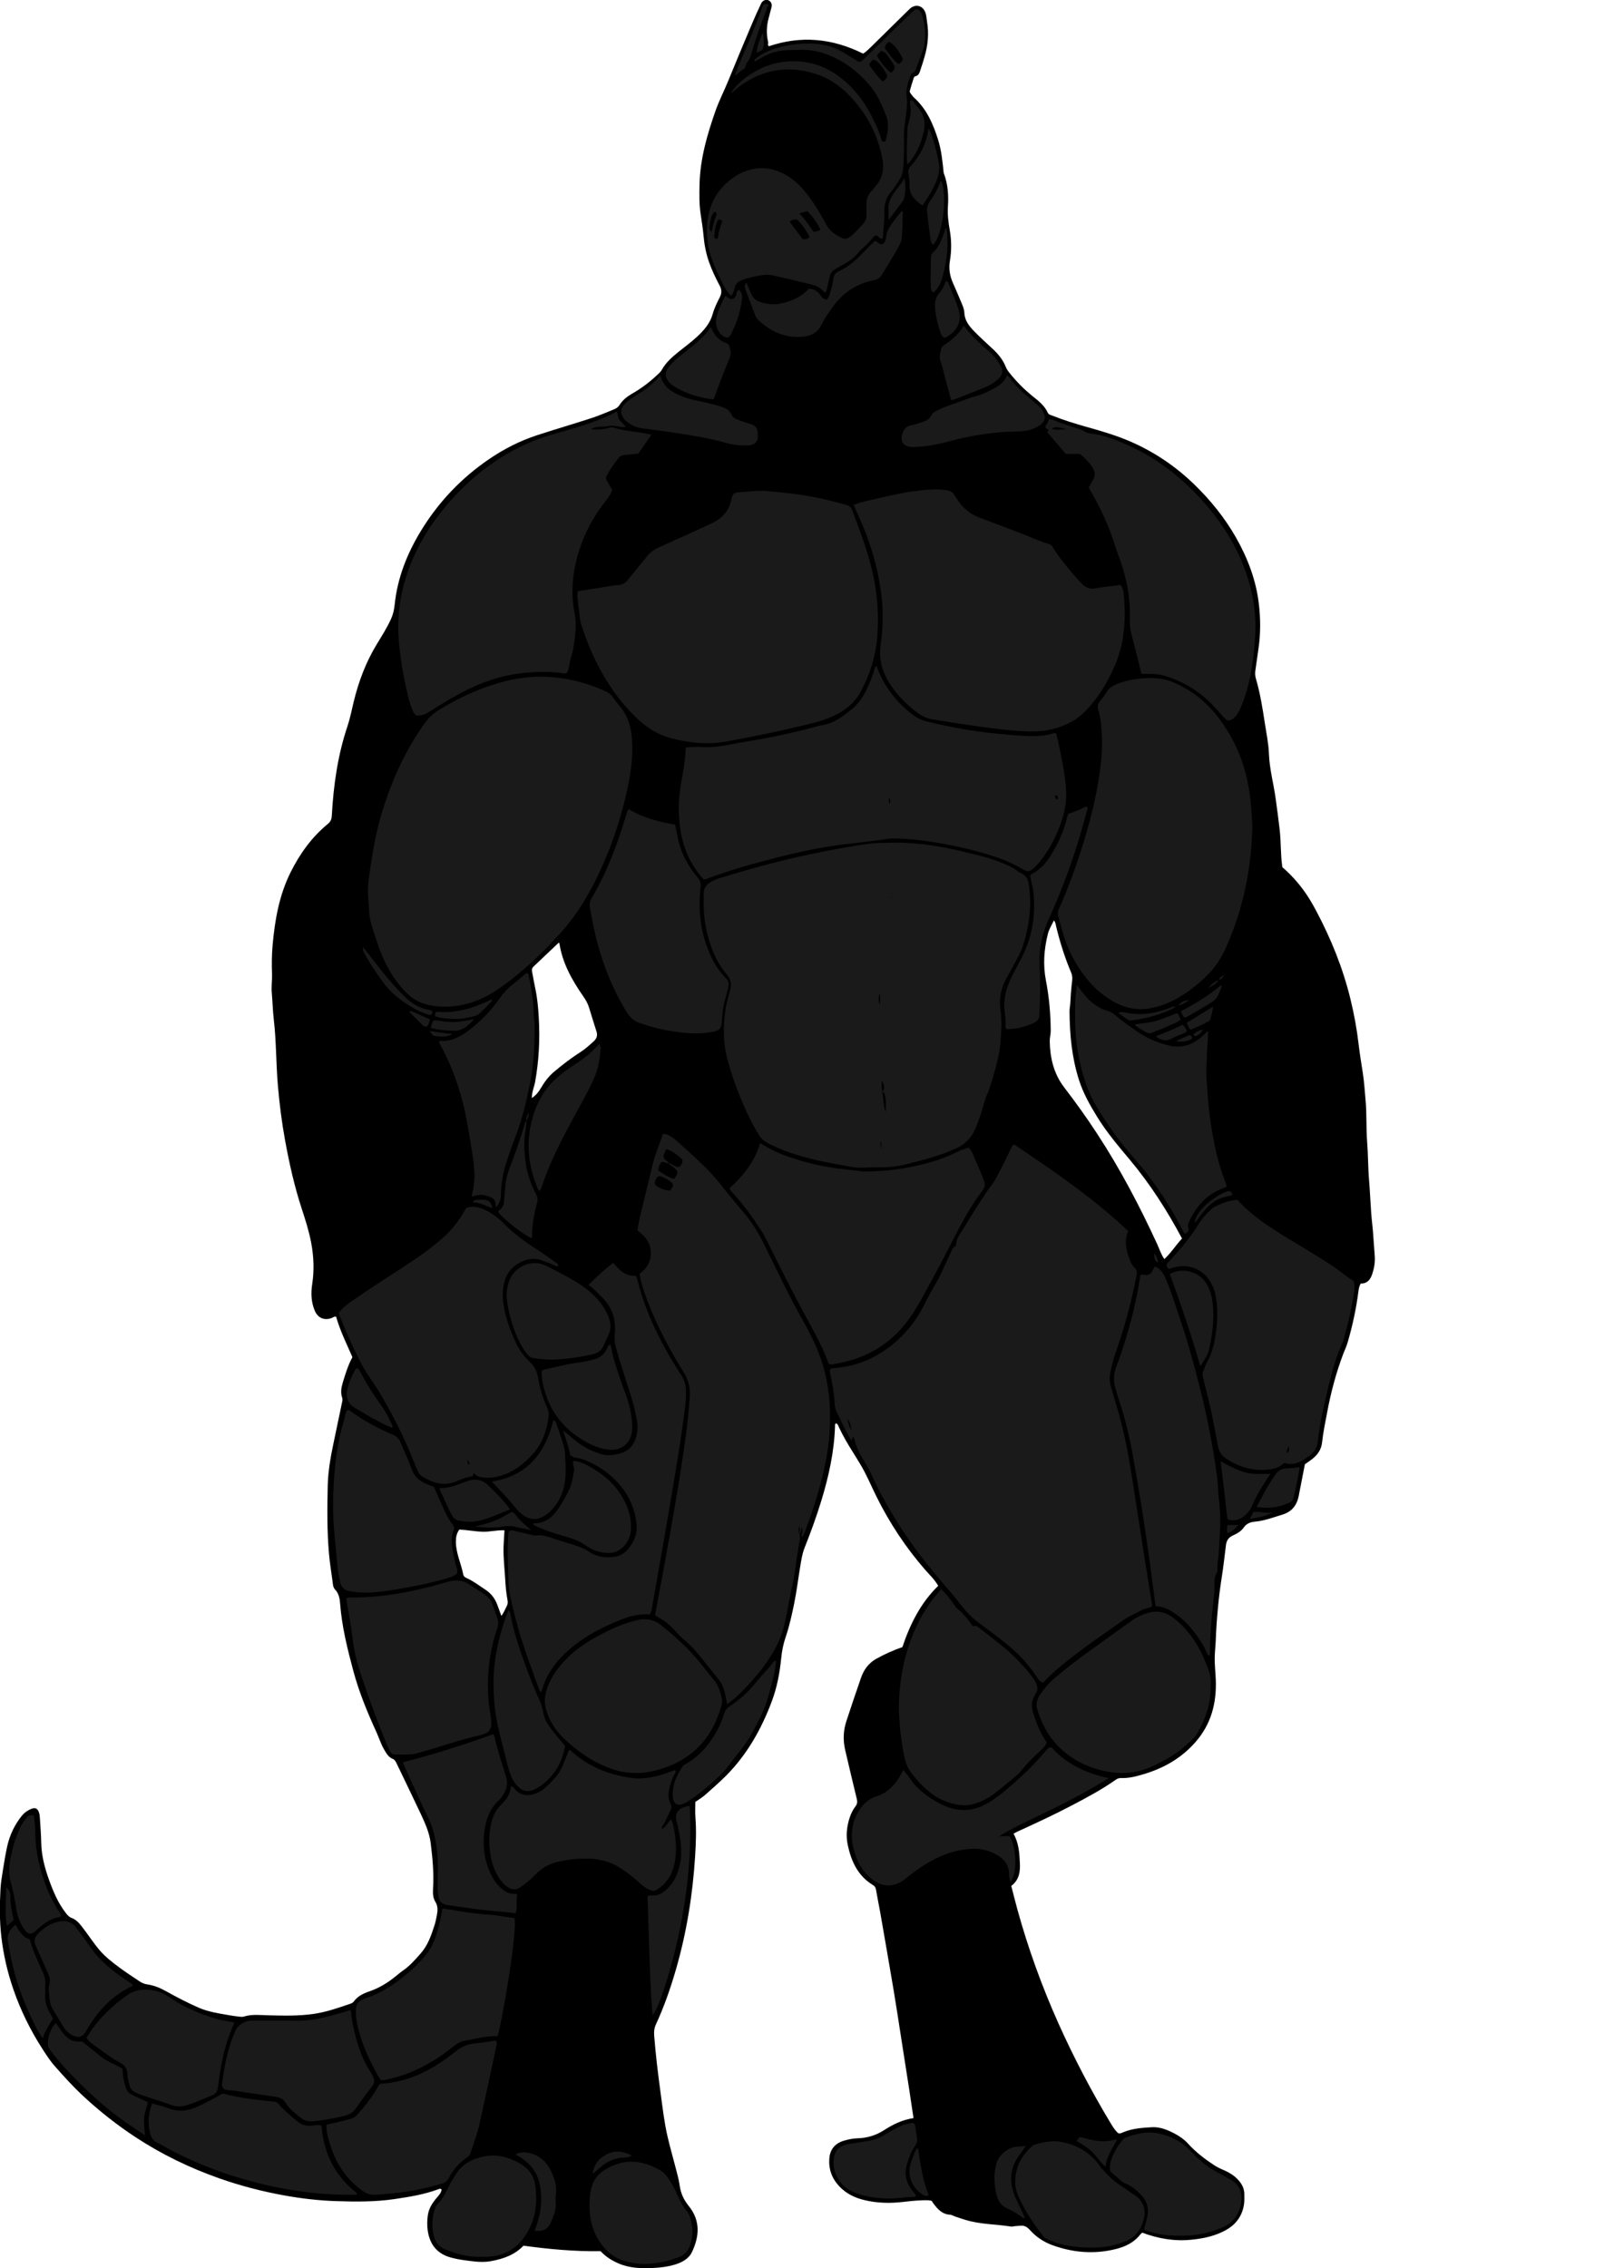 <?xml version="1.0" encoding="utf-8"?>
<!-- Generator: Adobe Illustrator 24.1.1, SVG Export Plug-In . SVG Version: 6.00 Build 0)  -->
<svg version="1.1" id="Layer_1" xmlns="http://www.w3.org/2000/svg" xmlns:xlink="http://www.w3.org/1999/xlink" x="0px" y="0px"
	 width="552.78" height="771.75" viewBox="0 0 552.78 771.75" style="enable-background:new 0 0 552.78 771.75;" xml:space="preserve">
<style type="text/css">
	.st0{fill:#1A1A1A;}
</style>
<g>
	<path d="M388.78,759.66c-0.27,0.25-0.47,0.4-0.61,0.58c-2.76,3.52-6.68,4.78-10.84,5.52c-6.51,1.15-12.88,0.41-19.07-1.83
		c-2.98-1.07-5.58-2.82-7.68-5.16c-0.96-1.06-1.9-1.62-3.29-1.47c-0.63,0.07-1.27,0.09-1.9,0.15c-0.39,0.04-0.8,0.2-1.18,0.14
		c-5.18-0.82-10.5-0.73-15.58-2.27c-1.22-0.37-2.43-0.79-3.64-1.2c-0.53-0.18-1.04-0.54-1.57-0.56c-2.71-0.14-4.28-1.91-5.73-3.87
		c-0.19-0.26-0.36-0.53-0.58-0.86c-1.29-0.33-2.65-0.19-3.99-0.14c-1.91,0.08-3.82,0.28-5.71,0.51c-4.48,0.53-8.91,0.42-13.31-0.65
		c-3.25-0.79-6.14-2.22-8.46-4.7c-2.55-2.73-3.68-5.95-3.33-9.65c0.28-2.97,2.01-4.96,4.89-5.82c1.53-0.46,3.09-0.79,4.69-0.83
		c3.28-0.08,6.32-1.02,9.05-2.78c3.05-1.97,6.24-3.53,10-4.09c-0.48-3.22-0.94-6.35-1.42-9.48c-0.9-5.83-1.82-11.66-2.73-17.48
		c-0.86-5.51-1.68-11.03-2.61-16.53c-1.47-8.73-2.99-17.44-4.51-26.16c-0.48-2.75-1.06-5.48-1.53-8.23
		c-0.12-0.73-0.52-1.12-1.08-1.46c-5.09-3.12-7.31-8.04-8.5-13.58c-0.67-3.11-0.35-6.18,0.61-9.2c0.46-1.46,1.15-2.81,2.07-4.04
		c0.57-0.76,0.63-1.51,0.39-2.46c-1.36-5.5-2.62-11.02-3.93-16.54c-0.79-3.34-0.68-6.65,0.39-9.9c1.62-4.93,3.27-9.85,4.98-14.75
		c0.97-2.78,2.59-5.04,5.29-6.52c2.81-1.54,5.7-2.87,8.8-3.93c2.6-7.82,6.23-15.05,12.19-20.85c-1.24-2.14-2.94-3.73-4.46-5.47
		c-6.6-7.57-12.09-15.89-16.55-24.87c-1.85-3.72-3.41-7.57-5.58-11.13c-0.83-1.36-1.65-2.74-2.51-4.09
		c-1.71-2.7-3.32-5.46-4.68-8.36c-0.23-0.48-0.35-1.07-0.92-1.36c-0.54,0.15-0.42,0.63-0.43,0.97c-0.26,8.68-2.13,17.06-4.65,25.33
		c-1.66,5.43-3.6,10.75-5.7,16.02c-0.83,2.1-1.14,4.31-1.51,6.51c-0.68,4.09-1.18,8.21-2,12.27c-0.79,3.91-1.65,7.83-2.93,11.59
		c-0.81,2.37-1.27,4.7-1.52,7.17c-0.49,5.01-1.42,9.95-3.19,14.69c-3.57,9.53-8.47,18.23-15.73,25.49
		c-2.21,2.21-4.57,4.23-6.89,6.31c-1,0.9-2.19,1.58-3.42,2.46c0,1.68-0.11,3.45,0.02,5.19c0.35,4.4,0.18,8.8-0.09,13.18
		c-0.82,13.17-2.9,26.14-6.59,38.83c-1.83,6.29-3.97,12.48-6.73,18.43c-0.58,1.25-0.73,2.45-0.62,3.89
		c0.5,6.52,1.3,13.01,2.18,19.48c0.67,4.97,1.24,9.97,2.37,14.87c0.9,3.88,2.02,7.72,3.01,11.58c0.43,1.7,0.9,3.41,1.13,5.14
		c0.36,2.63,1.45,4.9,3.08,6.9c3.97,4.92,3.65,10.16,1.17,15.51c-1.19,2.57-3.61,3.76-6.21,4.51c-2.23,0.65-4.54,0.93-6.85,1.05
		c-4.17,0.22-8.29,0.13-12.23-1.62c-2.22-0.99-4.2-2.26-5.9-4.08c-8.79,0.13-17.51-0.68-26.25-1.87c-2.98,3.15-6.82,4.47-10.99,5.25
		c-3.06,0.57-6.04,0.1-9.03-0.29c-1.58-0.21-3.14-0.51-4.69-0.93c-4.62-1.25-7.1-4.34-7.84-8.95c-0.29-1.83-0.25-3.67,0.01-5.5
		c0.35-2.39,1.66-4.29,3.17-6.05c0.69-0.8,1.37-1.55,1.51-2.62c-0.35-0.41-0.73-0.26-1.1-0.12c-4.82,1.8-9.84,2.6-14.91,3.35
		c-6.6,0.98-13.23,0.91-19.84,0.7c-5.97-0.19-11.92-0.89-17.81-1.96c-7.47-1.35-14.8-3.26-21.97-5.78
		c-10.07-3.54-19.61-8.15-28.53-14.01c-6.29-4.13-12.18-8.76-17.7-13.88c-3.53-3.27-6.73-6.81-9.9-10.41
		c-1.49-1.69-2.69-3.57-3.91-5.44c-4.2-6.46-7.59-13.33-10.1-20.6c-2.01-5.82-3.38-11.8-4.09-17.93
		c-0.63-5.42-0.57-10.84-0.28-16.27c0.11-2.06,0.47-4.11,0.79-6.16c0.44-2.75,0.88-5.51,1.48-8.24c0.86-3.87,2.52-7.39,5.03-10.49
		c0.83-1.02,1.87-1.74,3.06-2.25c1.41-0.62,2.28-0.24,2.75,1.24c0.19,0.6,0.26,1.25,0.3,1.89c0.17,2.78,0.4,5.57,0.45,8.36
		c0.09,4.38,1.19,8.53,2.65,12.59c1.44,3.99,3.06,7.89,5.71,11.29c0.55,0.71,1.07,1.35,1.94,1.67c1.48,0.54,2.5,1.64,3.45,2.86
		c2.12,2.69,3.95,5.6,6.19,8.22c1.9,2.21,4.17,3.95,6.47,5.67c2.3,1.72,4.72,3.28,7.11,4.88c0.8,0.54,1.65,0.87,2.64,1.02
		c2.3,0.35,4.41,1.22,6.47,2.38c3.55,1.99,7.18,3.86,10.9,5.5c3.29,1.45,6.89,1.98,10.43,2.59c1.02,0.18,2.05,0.33,3.07,0.44
		c0.63,0.07,1.32,0.21,1.9,0.03c2.75-0.87,5.55-0.51,8.33-0.44c5.19,0.13,10.39,0.27,15.54-0.49c4.28-0.62,8.36-2.06,12.44-3.45
		c0.46-0.16,0.89-0.38,1.18-0.79c1.34-1.84,3.31-2.74,5.36-3.44c3.22-1.11,6.06-2.84,8.69-4.96c0.87-0.7,1.72-1.44,2.64-2.07
		c2.33-1.6,4.15-3.7,6.01-5.8c2.48-2.79,3.62-6.17,4.73-9.59c0.34-1.06,0.57-2.16,0.78-3.26c0.32-1.65,0.49-3.23-0.51-4.83
		c-0.8-1.29-0.84-2.9-0.75-4.43c0.32-5.2-0.16-10.35-0.81-15.51c-0.47-3.73-2.03-7.04-3.59-10.36c-2.65-5.64-5.38-11.24-8.07-16.86
		c-0.29-0.6-0.6-1.14-1.24-1.4c-1.53-0.62-2.24-1.94-3-3.28c-1.08-1.88-1.7-3.95-2.6-5.91c-3.1-6.76-5.92-13.63-7.85-20.82
		c-2-7.47-3.87-14.98-4.47-22.74c-0.13-1.74-0.4-3.49-1.71-4.86c-0.77-0.81-0.75-1.91-0.89-2.93c-0.42-3.08-0.92-6.15-1.19-9.24
		c-0.68-7.73-0.62-15.49-0.43-23.23c0.12-4.86,0.96-9.67,1.97-14.43c1-4.68,1.95-9.37,2.94-14.05c0.1-0.48,0.16-0.94,0-1.41
		c-0.61-1.76-0.29-3.49,0.22-5.18c0.89-2.9,1.75-5.81,3.27-8.6c-1.97-4.55-4.22-9.04-5.54-13.76c-0.71-0.15-0.98,0.2-1.32,0.35
		c-2.51,1.05-4.83,0.18-5.92-2.33c-1.28-2.95-1.38-6.07-0.9-9.18c0.72-4.71,0.52-9.38-0.36-14.05c-0.74-3.93-1.96-7.73-3.2-11.52
		c-2.49-7.6-4.23-15.38-5.67-23.23c-1.13-6.2-1.92-12.44-2.46-18.72c-0.32-3.74-0.45-7.48-0.61-11.23
		c-0.16-3.73-0.34-7.48-0.78-11.2c-0.35-3-0.41-6.05-0.68-9.06c-0.2-2.18,0.15-4.28,0.08-6.42c-0.12-3.26-0.1-6.53,0.19-9.78
		c0.77-8.63,2.24-17.1,6.17-24.94c3.14-6.27,7.18-11.9,12.64-16.38c0.98-0.81,1.29-1.65,1.35-2.85c0.57-10.31,2-20.46,5.3-30.3
		c0.91-2.71,1.46-5.55,2.13-8.34c1.68-6.95,4.17-13.57,7.91-19.7c1.7-2.79,3.45-5.56,4.82-8.56c0.71-1.56,1.06-3.18,1.23-4.83
		c0.93-9.08,4.2-17.33,8.9-25.06c5.98-9.84,13.75-18.01,23.26-24.49c5.04-3.43,10.45-6.2,16.25-8.1c6.22-2.04,12.51-3.86,18.73-5.89
		c2.58-0.84,5.06-1.95,7.58-2.96c0.75-0.3,1.37-0.75,1.83-1.47c1.05-1.66,2.56-2.86,4.24-3.82c2.93-1.67,5.62-3.66,8.09-5.94
		c0.76-0.7,1.59-1.36,2.11-2.28c1.37-2.42,3.4-4.21,5.52-5.93c2.17-1.76,4.44-3.39,6.49-5.3c2.36-2.21,4.4-4.54,5.29-7.79
		c0.52-1.91,1.44-3.73,2.34-5.5c0.71-1.4,0.77-2.58,0-4.03c-1.39-2.6-2.66-5.27-3.64-8.07c-1.01-2.88-1.58-5.84-1.85-8.88
		c-0.22-2.46-0.61-4.9-0.98-7.34c-0.52-3.41-0.46-6.84-0.38-10.27c0.22-8.65,2.59-16.83,5.43-24.91c1.25-3.55,2.98-6.88,4.39-10.35
		c2.58-6.36,5.25-12.69,7.92-19.01c1.02-2.43,2.11-4.83,3.24-7.21c0.63-1.32,2.24-1.58,3.12-0.58c0.53,0.59,0.54,1.32,0.36,2.04
		c-0.29,1.16-0.6,2.32-0.92,3.47c-0.76,2.74-0.84,5.51-0.19,8.27c0.11,0.45-0.33,0.95,0.26,1.38c10.91-3.69,21.52-2.74,32.04,2.51
		c0.87-0.48,1.77-1.36,2.67-2.24c4.22-4.15,8.44-8.29,12.66-12.44c0.23-0.22,0.45-0.46,0.69-0.67c1.96-1.67,4.38-0.99,5.24,1.49
		c0.34,0.99,0.36,2.04,0.53,3.06c0.66,4.02,0.29,7.95-0.84,11.83c-0.42,1.46-0.87,2.91-1.36,4.34c-0.33,0.96-0.51,2.06-1.78,2.34
		c-0.2,0.04-0.46,0.27-0.52,0.46c-0.49,1.51-0.97,3.02-1.39,4.55c-0.07,0.25,0.13,0.62,0.31,0.86c0.37,0.52,0.76,1.04,1.23,1.47
		c4.24,3.85,6.4,8.88,8.09,14.19c1.07,3.37,1.44,6.85,1.82,10.34c0.04,0.4,0.03,0.82,0.16,1.18c1.4,3.66,1.63,7.5,1.38,11.33
		c-0.17,2.75,0.17,5.4,0.64,8.07c0.59,3.41,0.62,6.88,0.05,10.26c-0.45,2.67-0.08,5.06,0.95,7.45c1.01,2.35,2.06,4.68,3.02,7.04
		c0.42,1.03,0.89,2.12,0.93,3.2c0.09,2.64,1.56,4.51,3.22,6.23c2.05,2.13,4.25,4.11,6.42,6.12c1.89,1.76,3.51,3.71,4.46,6.13
		c0.33,0.84,0.85,1.53,1.4,2.21c2.37,2.93,5,5.59,7.95,7.93c1.95,1.55,3.88,3.1,4.94,5.44c0.31,0.69,0.97,0.77,1.55,1
		c3.79,1.51,7.67,2.72,11.6,3.82c5.23,1.46,10.44,2.99,15.42,5.19c7.96,3.53,15.06,8.34,21.32,14.42
		c5.54,5.38,10.34,11.31,14.17,18.03c4.03,7.08,6.88,14.61,7.81,22.71c0.57,4.91,0.6,9.88-0.1,14.82c-0.37,2.6-0.73,5.21-1.11,7.81
		c-0.14,0.97-0.05,1.89,0.23,2.84c1.46,4.99,2.25,10.11,3.04,15.24c0.52,3.39,1.24,6.78,1.36,10.18c0.19,5.15,1.56,10.08,2.27,15.13
		c0.5,3.55,0.96,7.1,1.38,10.67c0.49,4.2,0.27,8.45,0.91,12.78c2.81,2.42,5.37,5.24,7.61,8.38c1.44,2.03,2.68,4.17,3.84,6.35
		c5.09,9.55,9.13,19.52,11.71,30.06c1.23,5.04,2.18,10.13,2.78,15.29c0.39,3.32,0.93,6.63,1.45,9.94c0.48,3.07,0.65,6.18,0.94,9.27
		c0.43,4.7,0.16,9.43,0.53,14.11c0.35,4.37,0.29,8.76,0.66,13.13c0.31,3.73,0.45,7.48,0.73,11.22c0.2,2.7,0.58,5.39,0.73,8.09
		c0.12,2.23,0.37,4.45,0.49,6.68c0.11,1.97-0.22,3.97-0.86,5.88c-0.63,1.88-1.64,3.31-3.92,3.26c-0.47,0.8-0.66,1.62-0.77,2.5
		c-0.76,6.03-2.04,11.95-3.76,17.77c-0.36,1.22-0.94,2.38-1.39,3.57c-2.44,6.43-4.21,13.06-5.48,19.82
		c-0.65,3.45-1.38,6.89-1.76,10.37c-0.27,2.47-1.47,4.16-3.26,5.61c-0.8,0.65-1.68,1.2-2.59,1.85c-0.64,3.26-1.28,6.54-1.92,9.82
		c-0.06,0.31-0.11,0.63-0.17,0.94c-0.66,3.22-2.31,5.41-5.66,6.42c-3.06,0.91-6.03,2.08-9.24,2.36c-1.55,0.14-2.87,0.6-3.85,2.03
		c-0.86,1.24-2.28,2.05-3.64,2.66c-1.52,0.69-2.2,1.72-2.39,3.27c-0.47,3.71-0.87,7.44-1.46,11.14c-0.54,3.39-0.95,6.79-1.27,10.19
		c-0.35,3.65-0.61,7.31-0.74,10.98c-0.06,1.84-0.29,3.65-0.35,5.48c-0.09,2.72,0.26,5.42,0.36,8.12c0.28,7.83-1.55,14.98-6.87,21.08
		c-4.79,5.5-10.78,8.9-17.65,10.96c-2.52,0.76-5.07,1.43-7.75,1.33c-0.67-0.03-1.23,0.19-1.77,0.57c-4.71,3.32-9.79,6.02-14.88,8.7
		c-6.08,3.2-12.31,6.08-18.56,8.93c-0.43,0.2-0.83,0.44-1.38,0.73c1.79,3.13,2.01,6.55,2.17,9.95c0.15,2.95-0.21,5.78-2.93,7.81
		c0.71,2.74,1.37,5.44,2.11,8.12c3.67,13.26,8.34,26.16,13.97,38.71c5.24,11.67,11.16,22.99,17.77,33.95
		c0.74,1.23,1.49,2.45,2.56,3.36c0.66,0.22,1.18-0.09,1.67-0.3c3.14-1.33,6.52-1.54,9.83-1.73c2.62-0.15,5.17,0.85,7.53,2.08
		c1.79,0.93,3.42,2.06,4.78,3.56c2.54,2.8,5.52,5.08,8.66,7.16c1,0.66,2.04,1.2,3.16,1.67c2.3,0.96,4.4,2.26,5.92,4.33
		c0.88,1.2,1.38,2.51,1.37,4c-0.01,1.04,0.06,2.09-0.07,3.12c-0.51,4.1-2.67,7.13-6.25,9.11c-3.62,2-7.61,2.85-11.69,3.25
		C399.82,762.66,394.3,761.7,388.78,759.66z M402.34,421.42c-5.15-9.7-10.91-18.61-17.74-26.78c-3.95-4.72-7.93-9.39-11.16-14.65
		c-2.42-3.95-4.71-7.97-6.14-12.42c-2.45-7.6-3.19-15.43-3.25-23.35c-0.01-1.11,0.24-2.21,0.29-3.32c0.09-1.83,0.2-3.65,0.4-5.48
		c0.16-1.46,0.52-2.94-0.13-4.48c-2.16-5.07-3.81-10.32-5.11-15.68c-0.15-0.6-0.14-1.34-0.77-2.08c-0.81,1.68-1.67,3.02-2.05,4.56
		c-1.31,5.24-1.71,10.48-0.67,15.86c1.1,5.63,1.59,11.36,1.64,17.11c0.01,1.21-0.36,2.37-0.34,3.56c0.11,5.71,1.37,11.09,4.92,15.71
		c3.94,5.13,7.7,10.38,11.24,15.8c7.85,11.99,14.48,24.63,20.46,37.63c0.76,1.65,1.28,3.42,2.39,4.99
		C398.63,426.28,400.19,423.67,402.34,421.42z M181.02,373.63c1.45-1.02,2.28-2.04,2.97-3.23c1.22-2.07,2.61-4.03,4.45-5.6
		c2.92-2.48,5.97-4.8,9.19-6.87c1.63-1.05,3.02-2.32,4.44-3.61c1.11-1,1.38-2.05,0.95-3.41c-0.85-2.66-1.69-5.32-2.49-7.99
		c-0.42-1.4-1.11-2.63-1.93-3.82c-3.88-5.58-7.2-11.42-8.21-18.27c-0.15,0-0.26-0.03-0.3,0c-2.84,2.68-5.66,5.38-8.5,8.06
		c-0.53,0.5-0.61,1.06-0.48,1.74c0.39,1.95,0.7,3.92,1.12,5.86c0.67,3.12,0.95,6.3,1.14,9.47c0.23,3.82,0.26,7.65,0.03,11.48
		c-0.21,3.58-0.62,7.13-1.25,10.66C181.84,369.82,181.04,371.43,181.02,373.63z M156.33,520.43c-0.98,1.4-1.19,2.82-1.15,4.39
		c0.08,3.82,1.8,7.24,2.5,10.9c0.1,0.55,0.51,0.93,1.08,1.18c2.35,1.04,4.37,2.61,6.5,4.01c2.05,1.35,3.33,3.15,4.12,5.39
		c0.4,1.12,0.82,2.23,1.28,3.5c0.89-1.16,1.31-2.37,1.9-3.49c0.32-0.6,0.31-1.23,0.19-1.87c-0.45-2.35-0.65-4.72-0.79-7.11
		c-0.21-3.66-0.66-7.3-0.56-10.98c0.05-1.81,0.2-3.61,0.32-5.66c-2.61-0.14-5.1,0.6-7.63,0.48
		C161.53,521.07,159.03,520.56,156.33,520.43z"/>
</g>
<g>
	<path class="st0" d="M345.15,389.36c13.41,9.06,26.89,18.14,38.86,29.52c-1.4,3.23-0.72,6.37,0.45,9.5
		c0.4,1.06,0.83,2.13,1.68,2.87c0.86,0.75,0.94,1.57,0.75,2.58c-1.24,6.43-2.8,12.78-4.73,19.04c-0.89,2.9-1.84,5.78-2.83,8.65
		c-0.63,1.82-1.01,3.69-1.39,5.56c-0.32,1.58-0.24,3.19,0.21,4.75c0.85,2.99,1.77,5.97,2.62,8.96c1.85,6.53,3.16,13.18,4.23,19.88
		c1.53,9.52,2.96,19.06,4.45,28.58c0.88,5.59,1.8,11.17,2.7,16.75c0.02,0.15-0.04,0.31-0.06,0.47c-0.25,0.51-0.76,0.49-1.22,0.62
		c-0.76,0.22-1.56,0.4-2.26,0.76c-2.26,1.18-4.63,2.23-6.7,3.7c-6.38,4.53-12.87,8.91-18.98,13.82c-2.74,2.2-5.39,4.47-7.8,7.09
		c-1.48-0.32-2.05-1.55-2.72-2.57c-0.92-1.41-1.96-2.72-3.03-4c-3.42-4.07-7.6-7.28-11.81-10.45c-2.99-2.25-6.15-4.33-8.65-7.16
		c-1.74-1.97-3.27-4.13-4.99-6.12c-3.39-3.93-6.76-7.86-9.94-11.97c-4.61-5.95-8.75-12.19-12.42-18.76
		c-1.64-2.93-3.23-5.86-4.59-8.94c-0.9-2.04-2.02-3.99-3.18-5.9c-1.34-2.2-2.44-4.47-3.02-6.99c-0.06-0.27-0.29-0.5-0.49-0.82
		c-0.14,0.43-0.26,0.78-0.47,1.44c-0.98-1.77-1.89-3.31-2.7-4.91c-0.8-1.56-1.44-3.21-2.26-4.76c-0.82-1.56-0.74-3.27-0.9-4.9
		c-0.27-2.79-0.78-5.52-1.36-8.25c-0.33-1.54-0.11-1.8,1.48-1.92c8.46-0.66,15.67-4.12,21.83-9.85c3.84-3.58,6.87-7.79,9.1-12.53
		c1.64-3.48,3.89-6.6,5.45-10.11c1.01-2.26,2.07-4.5,3.14-6.73c0.37-0.78,0.62-1.66,1.45-2.14c0.13-0.08,0.33-0.2,0.33-0.31
		c0.05-2.56,1.74-4.41,2.94-6.4c2.98-4.91,5.96-9.83,9.39-14.45c1.43-1.93,2.39-4.15,3.51-6.26c1.05-1.97,1.96-4.02,2.93-6.03
		C344.36,390.23,344.52,389.77,345.15,389.36z M289.91,486.51c-0.4-1.11-0.23-2.4-1.55-3.77
		C288.88,484.38,288.99,485.59,289.91,486.51z"/>
	<path class="st0" d="M335.55,373.35c-1.08,3.66-2.09,7.34-3.65,10.86c-1.33,3-3.42,5.15-6.38,6.5c-5.55,2.52-11.42,4.06-17.32,5.49
		c-2.96,0.71-5.96,1.02-9.01,0.98c-2-0.03-3.99,0.09-5.99,0.14c-1.69,0.04-3.33-0.3-4.98-0.59c-6.76-1.17-13.49-2.46-19.98-4.78
		c-2.26-0.81-4.45-1.76-6.6-2.83c-1.32-0.66-2.4-1.53-3.2-2.79c-1.64-2.56-3.06-5.25-4.31-8.01c-2.64-5.82-4.9-11.78-6.55-17.97
		c-1.54-5.76-1.45-11.5-0.56-17.31c0.33-2.14,1-4.18,1.54-6.26c0.51-1.98,0.19-3.59-1.23-5.28c-3.51-4.16-5.51-9.14-6.73-14.41
		c-0.67-2.88-1.05-5.8-1.06-8.77c0-1.42-0.06-2.83-0.03-4.25c0.03-1.94,0.96-3.17,2.51-4.04c0.9-0.5,1.87-0.91,2.86-1.22
		c11.67-3.59,23.45-6.77,35.45-9.09c5.17-1,10.34-1.93,15.55-2.66c1.89-0.26,3.82-0.21,5.74-0.29c8.92-0.35,17.69,0.86,26.31,3.02
		c4.32,1.09,8.73,1.94,12.87,3.69c2.06,0.87,4.14,1.67,5.87,3.14c0.31,0.26,0.72,0.34,1.04,0.52c1.26,0.73,2.12,1.68,2.39,3.29
		c1.24,7.43,0.29,14.63-2.03,21.71c-0.32,0.98-0.75,1.94-1.23,2.86c-1.3,2.47-2.59,4.96-4,7.37c-2.04,3.51-2.88,7.23-2.3,11.27
		c0.5,3.49,0.3,6.98,0.05,10.49c-0.26,3.7-1.11,7.25-2.13,10.78c-0.83,2.88-1.62,5.78-2.93,8.5c-0.04-0.64-0.08-1.28-0.12-1.92
		c-0.02,0-0.03,0-0.05,0.01C335.42,372.11,335.48,372.73,335.55,373.35z M300.23,371.6c1.18-1.18,0.57-2.4,0.04-3.95
		c-0.45,1.53,0.07,2.73,0,3.92c0.59,2.1,0.29,4.35,1.18,6.82c0.11-2.33,0.25-4.25-0.36-6.15
		C300.94,371.78,300.63,371.67,300.23,371.6z M299.37,341.88c0.31-1.2,0.28-2.63,0.04-3.87C299,339.25,299.08,340.67,299.37,341.88z
		 M299.78,390.77c0.33-0.89,0.38-1.71,0-2.51C299.78,389.09,299.78,389.93,299.78,390.77z M303.17,305.78
		c0.05,0.01,0.09,0.03,0.14,0.04c-0.02-0.22-0.04-0.43-0.05-0.65c-0.01-0.1-0.02-0.19-0.03-0.29c-0.01,0.15-0.02,0.3-0.03,0.45
		C303.19,305.49,303.18,305.63,303.17,305.78z"/>
	<path class="st0" d="M272.09,521.75c0.52,1.61-0.12,3.16-0.29,4.72c-0.17,1.58-0.61,3.13-0.76,4.71c-0.53,5.41-1.96,10.66-2.88,16
		c-0.26,1.49-0.62,2.97-0.91,4.45c-1.17,5.93-4.04,11.05-7.64,15.81c-2.71,3.57-5.72,6.87-8.98,9.94c-0.91,0.86-1.96,1.56-3.15,2.5
		c-0.24-1.3-0.4-2.3-0.61-3.28c-0.38-1.82-0.98-3.54-2.15-5.01c-2.19-2.75-4.4-5.48-6.57-8.23c-1.59-2.01-3.42-3.82-5.34-5.49
		c-2.06-1.78-3.68-3.98-5.81-5.68c-1.25-0.99-2.67-1.7-4.05-2.57c0.5-2.69,0.99-5.26,1.46-7.83c1.38-7.52,2.81-15.04,4.13-22.58
		c1.32-7.54,2.63-15.07,3.74-22.64c0.85-5.83,1.77-11.66,2.2-17.55c0.13-1.82,0.41-3.62,0.33-5.47c-0.11-2.46-0.86-4.66-2.16-6.74
		c-4.65-7.47-8.77-15.21-11.98-23.42c-1.25-3.19-2.37-6.43-2.99-9.99c2.46-1.78,3.96-4.08,3.85-7.38c-0.12-3.33-2.03-5.42-4.54-7.4
		c0.5-3.68,1.54-7.28,2.39-10.91c0.87-3.73,1.81-7.44,2.68-11.17c0.85-3.66,2.42-7.07,3.56-10.7c1.25-0.12,2.16,0.52,3.09,1.1
		c1.72,1.06,3.04,2.58,4.55,3.88c2.29,1.98,4.46,4.09,6.64,6.19c4.17,4.02,7.38,8.79,11.17,13.1c0.74,0.84,1.43,1.71,2.16,2.56
		c2.89,3.34,5.09,7.13,7.04,11.07c4.13,8.37,8.11,16.83,12.7,24.97c3.14,5.57,5.99,11.27,7.61,17.51c1.11,4.26,1.73,8.57,1.9,12.98
		c0.11,2.87,0.04,5.72-0.15,8.56c-0.42,6.31-1.73,12.47-3.43,18.55c-1.46,5.23-3.2,10.37-5.14,15.44c-0.17,0.45-0.3,0.9-0.86,1.29
		c-0.2-1.15,0.65-2.21,0-3.35c-0.31,0.74-0.02,1.69-0.86,2.1c0.32-0.85,0.23-1.7,0.02-2.55
		C271.83,520.09,271.7,520.93,272.09,521.75z M227.7,395.84c-0.88,0.11-1.6-0.8-2.63-0.38c-0.54,0.78-1.05,1.65-0.98,2.8
		c1.71,1.19,3.39,2.34,5.36,2.88c1.57-2.05,1.51-2.62-0.24-4.02c-0.55-0.44-1.28-0.66-1.6-1.37c1.25,0.21,2.16,1.38,3.47,1.31
		c0.6-0.28,0.81-0.8,1.06-1.31c0.28-0.57,0.25-1.1-0.22-1.53c-1.51-1.37-3.12-2.61-5.08-3.28c-1.65,3.02-1.1,3,0.43,4.34
		C227.45,395.44,227.56,395.65,227.7,395.84z M228,405.12c1.44-1.62,1.45-2.21-0.01-3.26c-0.77-0.55-1.62-1-2.49-1.39
		c-1.14-0.52-1.68-0.32-2.18,0.62c-0.65,1.25-0.54,2.05,0.48,2.65C225.11,404.51,226.5,405.06,228,405.12z"/>
	<path class="st0" d="M125.28,304.96c-0.25-4.19,0.59-8.27,1.2-12.37c0.92-6.16,2.24-12.23,4.16-18.17
		c3.26-10.09,7.67-19.61,13.87-28.26c1.33-1.85,2.91-3.37,4.84-4.56c6.48-4.02,13.33-7.21,20.67-9.29c5.41-1.54,10.94-2.32,16.55-2
		c6.91,0.39,13.53,2.08,19.81,5.04c0.9,0.43,1.59,1.02,2.16,1.81c0.8,1.1,1.61,2.19,2.49,3.22c2.59,3.05,3.69,6.64,4.04,10.54
		c0.55,6.11-0.33,12.11-1.63,18.04c-2.23,10.17-5.58,19.98-10.12,29.35c-3.89,8.01-8.65,15.46-15.04,21.77
		c-0.57,0.56-1.03,1.22-1.59,1.79c-5.33,5.41-10.95,10.48-17.25,14.78c-4.37,2.99-9.11,4.98-14.34,5.63
		c-3.81,0.48-7.66,0.31-11.35-0.97c-2.56-0.89-4.61-2.6-6.38-4.54c-4.15-4.55-6.94-9.91-8.85-15.74c-0.55-1.67-1.16-3.31-1.66-4.99
		c-0.54-1.83-1.1-3.66-1.19-5.6C125.6,308.62,125.41,306.79,125.28,304.96z"/>
	<path class="st0" d="M196.65,201.17c3.57-0.57,6.94-1.11,10.32-1.64c1.1-0.17,2.21-0.39,3.31-0.44c1.48-0.06,2.54-0.67,3.45-1.82
		c2.03-2.57,4.21-5.02,6.19-7.62c1.19-1.56,2.56-2.62,4.4-3.44c3.79-1.69,7.56-3.43,11.36-5.11c2.19-0.97,4.34-2.03,6.52-3.02
		c3.58-1.62,5.93-4.24,6.75-8.14c0.11-0.54,0.33-1.06,0.5-1.59c0.02-0.07,0.09-0.13,0.18-0.23c0.44-0.49,1.15-0.52,1.74-0.57
		c3.4-0.27,6.76-0.8,10.24-0.44c3.33,0.35,6.66,0.65,9.98,1.11c5.54,0.77,10.98,2.03,16.36,3.53c0.98,0.27,1.68,0.72,2.07,1.75
		c2.9,7.61,5.82,15.2,7.41,23.24c1.34,6.79,1.75,13.64,1.12,20.49c-0.59,6.32-2.48,12.31-5.5,17.96c-2.36,4.42-6.03,7.09-10.53,8.93
		c-3.65,1.49-7.47,2.31-11.27,3.21c-7.99,1.91-16.05,3.54-24.14,4.98c-6.31,1.12-12.53,0.49-18.72-1.14
		c-5.91-1.56-10.37-5.22-14.34-9.56c-7.69-8.4-12.73-18.3-16.19-29.08c-0.4-1.24-0.5-2.5-0.66-3.76c-0.25-1.97-0.46-3.95-0.65-5.93
		C196.48,202.38,196.59,201.9,196.65,201.17z"/>
	<path class="st0" d="M298.35,226.59c2.49,6.89,6.73,12.43,12.58,16.78c1.37,1.02,2.87,1.69,4.52,2.1
		c7.59,1.87,15.26,3.28,23.06,4.07c4.37,0.44,8.71,0.93,13.11,0.92c2.18-0.01,4.3-0.18,6.39-0.8c0.45-0.14,0.9-0.31,1.52-0.13
		c0.26,1.16,0.56,2.39,0.82,3.62c1.08,5.23,2.24,10.44,2.54,15.79c0.18,3.3-0.29,6.52-1.31,9.67c-1.74,5.36-4.17,10.36-7.77,14.73
		c-0.56,0.68-1.15,1.33-1.79,1.93c-1.54,1.44-2.17,1.49-4.01,0.43c-2.08-1.19-4.21-2.29-6.45-3.15c-6.21-2.36-12.64-3.93-19.15-5.19
		c-6.11-1.19-12.26-2.05-18.51-2.07c-1.62,0-3.16,0.4-4.73,0.58c-3.8,0.44-7.59,0.91-11.38,1.36c-8.02,0.94-15.89,2.63-23.69,4.64
		c-7.96,2.04-15.88,4.25-23.58,7.17c-0.29,0.11-0.61,0.13-0.98,0.21c-2.7-2.93-4.73-6.24-6.13-9.93c-1.64-4.3-2.21-8.78-2.35-13.36
		c-0.15-4.68,0.72-9.21,1.52-13.76c0.46-2.58,0.75-5.18,0.84-7.9c1.75-0.06,3.42-0.26,5.05-0.14c3.63,0.27,7.15-0.24,10.68-0.95
		c3.51-0.71,7.06-1.23,10.59-1.87c6.2-1.13,12.33-2.58,18.42-4.2c0.46-0.12,0.92-0.3,1.39-0.36c4.35-0.55,7.61-3.23,10.8-5.85
		c1.95-1.6,3.38-3.8,4.53-6.12c1.14-2.3,2.11-4.65,2.79-7.12C297.76,227.31,297.81,226.9,298.35,226.59z M302.71,271.42
		c-0.34,0.72-0.14,1.35,0.05,2.17C303.07,272.75,303.1,272.11,302.71,271.42z M359.31,270.49c-0.23,0.39-0.09,0.79-0.01,1.16
		c0.05,0.23,0.31,0.37,0.55,0.27c0.25-0.11,0.28-0.38,0.21-0.61C359.96,270.93,359.72,270.64,359.31,270.49z"/>
	<path class="st0" d="M426.29,280.86c-0.31,14.82-3.13,28.38-8.89,41.31c-1.55,3.48-3.53,6.67-6.17,9.34
		c-3.14,3.18-6.64,5.99-10.57,8.19c-3.02,1.69-6.16,2.9-9.62,3.44c-4.4,0.68-8.39-0.25-12.17-2.42
		c-6.16-3.53-10.42-8.82-13.75-14.97c-2.42-4.47-3.7-9.33-4.94-14.21c-0.26-1.02,0.05-1.89,0.45-2.77
		c2.93-6.48,5.34-13.17,7.5-19.93c2.77-8.67,5.03-17.48,6.26-26.51c0.64-4.66,0.96-9.36,0.55-14.09c-0.19-2.23-0.39-4.48-1.09-6.59
		c-0.45-1.36-0.14-2.26,0.7-3.25c0.82-0.97,1.58-2.02,2.25-3.1c0.71-1.15,1.69-1.82,2.91-2.35c3.12-1.35,6.41-1.97,9.75-2.18
		c3.44-0.22,6.9,0.06,10.1,1.45c3.3,1.44,6.38,3.3,9.16,5.62c4.47,3.75,7.83,8.39,10.62,13.46c3.35,6.09,5.22,12.65,6.14,19.52
		C425.94,274.41,426.06,277.99,426.29,280.86z"/>
	<path class="st0" d="M290.56,171.79c3.09-1.2,6.17-1.71,9.19-2.42c3.88-0.91,7.77-1.79,11.74-2.28c3.55-0.44,7.1-0.86,10.7-0.3
		c1.21,0.19,2.1,0.64,2.71,1.7c0.36,0.62,0.79,1.2,1.18,1.81c1.84,2.85,4.43,4.75,7.58,5.94c5.23,1.97,10.47,3.89,15.66,5.96
		c2.52,1,5,2.1,7.61,2.88c0.59,0.18,0.99,0.45,1.3,0.95c2.23,3.62,4.94,6.86,7.69,10.08c0.83,0.97,1.73,1.89,2.63,2.78
		c1.21,1.19,2.57,1.64,4.35,1.3c2.8-0.54,5.66-0.78,8.49-1.15c1,1.13,1.06,2.48,1.17,3.69c0.74,8.3,0.16,16.45-3.28,24.18
		c-2.55,5.72-5.75,11.02-10.27,15.46c-1.86,1.83-3.96,3.2-6.33,4.22c-4.02,1.72-8.2,2.44-12.59,2.29
		c-5.75-0.19-11.42-0.96-17.11-1.73c-5.21-0.71-10.4-1.55-15.59-2.39c-1.97-0.32-3.69-1.15-5.2-2.3c-4.3-3.26-7.97-7.08-10.53-11.94
		c-1.91-3.63-2.44-7.4-1.88-11.37c0.62-4.43,0.85-8.83,0.54-13.33c-0.58-8.37-2.62-16.37-5.52-24.17
		C293.53,178.36,292.01,175.19,290.56,171.79z"/>
	<path class="st0" d="M217.26,154.35c-1.66,0.16-3.08,0.29-4.51,0.44c-0.81,0.08-1.61,0.23-2.13,0.93
		c-1.62,2.17-3.32,4.29-4.39,6.79c0.42,1.64,1.54,2.85,2.18,4.28c-0.65,1.55-1.59,2.85-2.57,4.1c-5,6.4-8.37,13.56-10.05,21.51
		c-1.13,5.38-1.3,10.78-0.23,16.17c0.46,2.32,0.5,4.62,0.26,6.91c-0.29,2.77-0.59,5.55-1.46,8.23c-0.37,1.13-0.53,2.33-0.77,3.5
		c-0.13,0.63-0.22,1.26-0.71,1.74c-0.35,0.27-0.76,0.26-1.15,0.19c-3.97-0.71-7.97-0.62-11.95-0.32c-7,0.52-13.66,2.44-19.97,5.48
		c-4.9,2.36-9.51,5.24-14.1,8.13c-0.61,0.39-1.23,0.69-1.96,0.85c-2.03,0.45-2.53,0.29-3.33-1.64c-0.58-1.4-1.07-2.85-1.42-4.32
		c-1.08-4.5-2.02-9.02-2.61-13.61c-0.43-3.32-0.84-6.65-0.84-10c0-7,1.22-13.79,3.68-20.37c3.08-8.27,7.71-15.6,13.45-22.22
		c5.74-6.62,12.34-12.26,19.93-16.71c4.64-2.72,9.54-4.81,14.68-6.37c5.04-1.52,10.16-2.79,15.09-4.66c2.53-0.96,5.04-1.98,7.6-3.37
		c0.39,1.02,0.29,2.14,0.94,2.93c0.66,0.79,1.4,1.51,2.18,2.33c-2.04,0.32-4-0.79-5.96-0.32c-1.92,0.46-4.01-0.13-6.04,1.04
		c2.23,0.34,4.21,0.1,6.16-0.39c0.55-0.14,1-0.28,1.59-0.1c2.91,0.9,5.92,1.27,8.92,1.66c1.24,0.16,2.47,0.45,3.98,0.73
		C220.22,150.12,218.77,152.2,217.26,154.35z"/>
	<path class="st0" d="M115.28,446.82c1.17-1.69,2.56-2.76,4-3.78c7.17-5.08,14.67-9.67,21.97-14.56c3.19-2.14,6.23-4.49,9.13-6.98
		c3.42-2.93,6.15-6.48,8.29-10.51c2.38-0.81,4.6-0.22,6.7,0.81c2.15,1.06,4.09,2.45,5.8,4.19c3.37,3.44,7.18,6.32,11.24,8.89
		c2.22,1.41,4.34,2.99,6.5,4.5c0.45,0.32,0.96,0.6,1.13,1.19c-0.42,0.56-0.83,0.17-1.22-0.01c-1.52-0.72-3.1-1.24-4.68-1.81
		c-4.32-1.56-10.36,1.45-12.06,6.2c-0.89,2.49-1.14,5.05-0.83,7.76c0.6,5.16,2.35,9.92,4.55,14.55c1.14,2.39,2.74,4.49,4.69,6.28
		c1.82,1.68,2.49,3.89,2.86,6.18c0.51,3.18,1.52,6.19,2.85,9.09c0.49,1.07,0.7,2.14,0.54,3.25c-0.66,4.48-1.94,8.69-5,12.23
		c-3.66,4.23-7.94,7.38-13.58,8.35c-1.27,0.22-2.56,0.2-3.82,0.06c-1.16-0.13-2.29-0.47-3.09-1.54c-0.23,0.6-0.13,1.1-0.81,1.2
		c-1.74,0.28-3.38,0.91-4.99,1.61c-4.36,1.9-8.26,0.58-12-1.78c-0.56-0.35-0.9-0.91-1.16-1.49c-0.39-0.87-0.77-1.75-1.12-2.64
		c-3.56-8.92-7.8-17.5-12.85-25.67c-1.63-2.64-3.6-5.07-5.04-7.85C120.26,458.8,117.64,452.9,115.28,446.82z M159.12,496.63
		c0.01,1.34,0.01,1.34,0.64,1.78C159.96,497.81,159.52,497.43,159.12,496.63z"/>
	<path class="st0" d="M282.5,464.22c-0.61-0.25-0.69-0.86-0.88-1.36c-1.54-4.13-3.59-8.02-5.7-11.86c-4.3-7.84-8.38-15.8-12.39-23.8
		c-1.5-2.99-2.84-6.08-4.67-8.9c-2.75-4.22-5.68-8.3-9.09-12.02c-0.38-0.41-0.74-0.84-1.08-1.28c-0.14-0.18-0.2-0.41-0.34-0.71
		c4.6-4.28,8.59-8.99,10.38-15.35c3.26,2.03,6.4,3.53,9.72,4.67c6.06,2.09,12.25,3.53,18.63,4.19c2.06,0.21,4.11,0.51,6.16,0.74
		c0.63,0.07,1.28,0.06,1.92,0.05c7.68-0.08,15.2-1.23,22.54-3.44c2.98-0.9,5.88-2.05,8.65-3.49c1.09-0.57,2.25-0.68,3.22-1.2
		c0.88,0.67,1.25,1.48,1.59,2.27c1.15,2.63,2.26,5.28,3.37,7.92c0.19,0.44,0.36,0.89,0.49,1.35c0.31,1.14,0.15,2.11-0.62,3.12
		c-2.97,3.88-5.45,8.07-7.74,12.38c-2.96,5.57-5.74,11.23-8.79,16.76c-2.46,4.47-4.75,9.05-7.6,13.3
		c-6.22,9.26-14.93,14.64-25.89,16.46c-0.31,0.05-0.64,0.08-0.94,0.17C283.11,464.28,282.81,464.37,282.5,464.22z"/>
	<path class="st0" d="M397.9,431.79c-0.62-0.48-0.85-0.96-0.81-1.67c1.17-1.29,2.42-2.64,3.63-4.01c2.58-2.94,5.04-5.97,7.07-9.34
		c1.2-2,2.75-3.73,4.47-5.29c0.29-0.27,0.59-0.56,0.94-0.74c2.5-1.28,5.08-2.28,7.98-2.52c6.4,7.06,14.64,11.54,22.61,16.4
		c3.41,2.08,6.82,4.16,10.16,6.36c2.33,1.53,4.35,3.51,6.74,4.8c0.6,1.78,0.31,3.46,0.03,5.1c-0.81,4.72-1.81,9.4-3.14,14
		c-0.18,0.61-0.29,1.26-0.55,1.83c-3.29,7.17-4.82,14.85-6.57,22.47c-0.85,3.73-1.5,7.51-1.91,11.31c-0.2,1.89-1.03,3.34-2.46,4.48
		c-1.37,1.1-2.78,2.12-4.48,2.73c-1.5,0.54-2.92,0.55-4.44,0.03c-1.49,1.53-3.49,2.07-5.57,2.29c-5.41,0.56-10.28-1.01-14.7-4.05
		c-1.54-1.06-2.1-2.75-2.44-4.52c-0.47-2.43-0.95-4.85-1.39-7.28c-0.92-5.19-2.37-10.26-3.56-15.38c-0.19-0.82-0.25-1.55,0.06-2.3
		c0.39-0.96,0.7-1.97,1.21-2.86c1.52-2.68,2.35-5.57,2.85-8.58c0.73-4.43,0.99-8.87,0.32-13.33c-0.26-1.74-0.78-3.42-1.61-4.99
		c-2.58-4.84-7.72-7-12.98-5.43C398.88,431.42,398.43,431.6,397.9,431.79z M438.1,494.41c1.04-0.71,0.5-1.69,0.58-2.54
		C438.41,492.68,437.85,493.43,438.1,494.41z"/>
	<path class="st0" d="M388.53,229.31c-1.2-4.81-2.29-9.39-3.49-13.94c-0.46-1.73-0.5-3.43-0.45-5.2c0.12-3.91-0.3-7.8-1.08-11.64
		c-0.69-3.37-1.68-6.64-2.93-9.85c-0.52-1.33-0.92-2.72-1.36-4.08c-1.95-5.94-4.57-11.58-7.67-17c-0.31-0.55-0.62-1.1-0.97-1.71
		c0.51-0.93,0.99-1.85,1.52-2.73c0.73-1.21,0.67-2.37,0.03-3.62c-0.98-1.9-2.53-3.27-4.02-4.71c-0.45-0.44-1.02-0.39-1.58-0.39
		c-1.27,0-2.55,0-3.76,0c-2.16-2.54-4.23-4.96-6.32-7.41c0.17-0.18,0.32-0.34,0.49-0.51c-0.06-0.64-0.94-0.47-1.11-1.33
		c0.2-0.76,1.05-1.48,1.15-2.62c1.66,0.17,2.95,1.04,4.38,1.45c1.69,0.48,3.32,1.13,5,1.65c0.99,0.31,1.97,0.57,2.86,1.17
		c0.57,0.38,1.33,0.58,2.02,0.66c4.6,0.5,8.81,2.23,12.95,4.09c9.55,4.29,17.64,10.61,24.65,18.3c7.01,7.69,12.54,16.32,15.73,26.32
		c2.11,6.6,3.12,13.34,2.66,20.27c-0.47,7.17-1.29,14.29-3.71,21.12c-0.56,1.58-1.1,3.17-1.94,4.63c-0.56,0.97-1.16,1.91-2.18,2.48
		c-1.2,0.68-1.72,0.61-2.67-0.44c-0.96-1.07-1.92-2.13-2.88-3.21c-4.74-5.31-10.5-9.01-17.31-11.09c-2.1-0.64-4.24-0.72-6.4-0.66
		C389.66,229.32,389.19,229.31,388.53,229.31z M357.93,145.88c1.8,0.63,3.58,0.2,5.36,0.14
		C361.49,145.96,359.75,144.65,357.93,145.88z"/>
	<path class="st0" d="M221.15,549.33c-5.12-0.43-9.6,1.58-14.03,3.58c-4.74,2.14-9.21,4.77-13.19,8.19
		c-4.4,3.78-7.78,8.2-9.43,13.84c-0.07,0.23-0.15,0.45-0.23,0.68c-0.02,0.04-0.1,0.06-0.19,0.1c-0.15-0.17-0.36-0.33-0.44-0.53
		c-2.63-7.36-5.51-14.65-7.55-22.21c-0.89-3.31-1.75-6.64-2.44-9.99c-0.4-1.94-0.57-3.95-0.63-5.93
		c-0.15-5.19-0.41-10.38,0.03-15.57c0.01-0.14,0.13-0.28,0.2-0.43c0.45-0.46,0.99-0.38,1.55-0.25c2.02,0.47,4.05,0.9,6.06,1.4
		c0.63,0.16,1.26,0.32,1.89,0.23c1.81-0.25,3.45,0.3,5.13,0.87c2.72,0.93,5.48,1.73,8.22,2.6c1.6,0.51,3.12,1.16,4.53,2.12
		c2.65,1.8,5.67,2.11,8.74,1.65c1.77-0.27,3.3-1.27,4.45-2.65c2.07-2.48,3.2-5.28,2.83-8.62c-0.53-4.74-2.25-8.96-5.24-12.65
		c-3.07-3.79-6.92-6.6-11.37-8.58c-1.17-0.52-2.35-1-3.65-1.12c-0.81-0.07-1.53-0.42-2.25-0.88c-0.57-2.72-1.45-5.35-2.49-8.51
		c1.69,1.4,2.98,2.49,4.29,3.56c2.57,2.09,5.45,3.56,8.64,4.5c2.51,0.73,4.86,0.37,7.26-0.46c2.13-0.74,3.49-2.21,4.3-4.22
		c0.85-2.11,1.05-4.3,0.69-6.57c-0.47-2.92-1.2-5.78-2.09-8.59c-1.28-4.03-2.59-8.06-3.85-12.09c-0.48-1.52-0.88-3.07-1.3-4.61
		c-0.38-1.38-0.49-2.74-0.33-4.21c0.5-4.85-0.86-9.15-4.39-12.65c-1.41-1.39-2.77-2.83-4.52-4.13c2.68-2.81,5.42-5.21,8.35-7.54
		c2.05,2.37,4.09,4.65,7.56,4.42c0.46,0.28,0.54,0.8,0.65,1.23c2.96,11.85,8.42,22.55,15.04,32.71c1.06,1.63,1.46,3.3,1.54,5.16
		c0.14,2.97-0.33,5.9-0.72,8.82c-0.8,6-1.72,11.99-2.7,17.96c-1.35,8.26-2.8,16.5-4.22,24.75c-1.29,7.46-2.62,14.92-3.93,22.38
		C221.79,547.78,221.74,548.51,221.15,549.33z"/>
	<path class="st0" d="M393.32,546.49c-0.67-5.12-1.27-10.02-1.95-14.9c-0.83-5.92-1.68-11.84-2.61-17.74
		c-0.99-6.22-2.05-12.42-3.15-18.62c-1.1-6.21-2.55-12.34-4.57-18.33c-0.53-1.59-1.02-3.19-1.45-4.81c-0.61-2.3-0.52-4.57,0.31-6.82
		c3.14-8.47,5.66-17.12,7.35-26c0.34-1.79,0.62-3.59,0.93-5.45c0.39-0.06,0.72-0.2,0.99-0.13c1.72,0.46,2.75-0.28,3.37-1.83
		c0.12-0.29,0.31-0.55,0.52-0.92c1.91,0.67,2.85,2.14,3.6,3.86c2.16,4.99,3.73,10.18,5.45,15.33c2.54,7.57,4.61,15.27,6.55,23.02
		c2.39,9.52,4.22,19.15,5.56,28.87c0.38,2.76,0.36,5.57,0.69,8.34c0.49,4.06,0.57,8.13,0.26,12.18c-0.23,3.01-0.15,6.05-0.68,9.05
		c-0.11,0.62-0.04,1.28-0.09,1.91c-0.04,0.56,0.05,1.23-0.22,1.65c-1.03,1.59-0.76,3.3-0.79,5.04c-0.04,2.3-0.34,4.61-0.6,6.9
		c-0.57,4.99-0.91,10-0.94,15.03c0,0.38-0.04,0.75-0.06,1.12c-0.79,0.07-0.82-0.54-1-0.92c-1.56-3.36-3.63-6.38-6.08-9.15
		c-1.98-2.24-4.35-4.01-6.92-5.48C396.5,546.94,395.01,546.59,393.32,546.49z"/>
	<path class="st0" d="M331.03,553.24c0.56,0.32,0.99-0.33,1.6,0.15c4.89,3.85,10.02,7.42,14.3,11.99c1.85,1.98,3.67,4,5.17,6.28
		c0.49,0.75,0.83,1.51,0.97,2.41c0.09,0.59,0.09,1.07-0.23,1.57c-0.26,0.4-0.43,0.86-0.67,1.27c-1.14,1.91-1.14,3.89-0.48,5.95
		c1.13,3.5,2.39,6.93,4.62,9.93c-0.29,0.87-0.81,1.55-1.45,2.16c-2.47,2.38-5.02,4.68-7.14,7.42c-0.82,1.06-1.93,1.91-2.97,2.78
		c-2.08,1.74-4.17,3.48-6.32,5.13c-1.98,1.51-4.16,2.66-6.55,3.4c-4.1,1.27-7.88,0.17-11.6-1.46c-1.55-0.68-2.88-1.69-4.19-2.75
		c-2.32-1.87-4.26-4.11-6.04-6.46c-1.51-1.99-2.15-4.44-2.55-6.9c-0.53-3.22-1.06-6.44-1.28-9.71c-0.14-2.07-0.3-4.14-0.25-6.21
		c0.19-9.03,1.89-17.73,5.61-26.01c1.94-4.33,4.4-8.32,7.44-11.95c0.41-0.49,0.82-0.97,1.28-1.51c1.82,1.51,3.01,3.3,4.28,4.99
		c0.38,0.51,0.67,1.14,1.15,1.52C327.89,548.93,329.56,551.05,331.03,553.24z"/>
	<path class="st0" d="M214.02,275.3c4.81,2.99,10.22,4.33,15.75,5.27c0.6,2.54,0.91,4.99,1.67,7.34c1.18,3.62,2.96,6.88,5.35,9.83
		c0.4,0.5,0.83,0.98,1.17,1.51c0.49,0.75,0.62,1.55,0.51,2.49c-0.72,6.65-0.32,13.22,1.9,19.59c1.48,4.26,3.44,8.26,6.7,11.48
		c0.84,0.84,1.13,1.71,0.85,3c-0.52,2.42-1.32,4.76-1.78,7.2c-0.34,1.82-0.31,3.65-0.55,5.46c-0.22,1.59-0.99,2.21-2.38,2.49
		c-2.99,0.6-6.03,0.8-9.05,0.55c-5.33-0.44-10.59-1.36-15.65-3.21c-0.07-0.03-0.15-0.05-0.23-0.06c-2.3-0.57-3.79-1.99-5.03-4.02
		c-5.79-9.45-9.44-19.68-11.53-30.52c-0.3-1.57-0.58-3.14-0.9-4.7c-0.25-1.23-0.08-2.33,0.58-3.44c5.24-8.86,8.8-18.41,11.73-28.23
		C213.34,276.65,213.44,275.94,214.02,275.3z"/>
	<path class="st0" d="M117.97,543.82c0.52-0.39,1.18-0.26,1.8-0.26c11.02-0.01,21.7-2.12,32.21-5.24c0.92-0.27,1.82-0.51,2.8-0.55
		c1.81-0.07,3.43,0.28,4.97,1.34c1.97,1.35,4.08,2.48,5.94,4.02c0.83,0.69,1.47,1.47,1.84,2.45c0.67,1.79,1.27,3.61,1.87,5.43
		c0.33,1.02,0.18,2-0.16,3.04c-1.67,5.01-2.73,10.16-3.04,15.44c-0.28,4.63-0.07,9.25,0.72,13.83c0.18,1.03,0.33,2.05,0.32,3.09
		c-0.01,1.89-0.72,2.94-2.5,3.59c-0.6,0.22-1.22,0.4-1.84,0.53c-5.23,1.15-10.3,2.83-15.4,4.42c-1.67,0.52-3.38,0.95-5.05,1.46
		c-2.58,0.79-5.22,0.54-7.85,0.58c-0.82,0.01-1.4-0.39-1.76-1.04c-0.5-0.9-0.94-1.85-1.33-2.81c-3.3-7.96-6.26-16.05-8.93-24.24
		c-1.16-3.57-2.07-7.17-2.5-10.92c-0.5-4.42-1.37-8.81-2.09-13.21C117.93,544.47,117.78,544.17,117.97,543.82z"/>
	<path class="st0" d="M300.2,81.3c-0.94-0.04-1.19-0.88-1.83-1.24c-0.79,0.06-1.18,0.73-1.62,1.25c-1.14,1.33-2.38,2.55-3.71,3.69
		c-0.18,0.15-0.38,0.31-0.51,0.5c-1.79,2.48-4.35,3.92-6.96,5.32c-0.49,0.26-0.94,0.6-1.43,0.88c-0.97,0.55-1.49,1.39-1.72,2.47
		c-0.3,1.4-0.65,2.8-0.98,4.19c-0.09,0.39-0.16,0.79-0.44,0.99c-0.34,0.29-0.53,0.08-0.65-0.1c-1.17-1.57-2.78-2.13-4.66-2.58
		c-4.19-0.99-8.37-2.03-12.58-2.96c-1.35-0.3-2.67-0.31-4.03-0.06c-2.28,0.42-4.54,0.86-6.7,1.73c-1.19,0.48-2,1.18-2.32,2.5
		c-0.21,0.91-0.43,1.87-1.13,2.77c-1.24-1.07-2.1-2.43-2.79-3.83c-2.27-4.66-4.66-9.32-5.27-14.56c-0.93-8.06,0.8-15.37,7.3-20.74
		c6.45-5.33,14.53-6,21.78-0.33c2.68,2.09,4.78,4.7,6.67,7.48c1.76,2.57,3.27,5.3,4.78,8.02c1.21,2.18,3.33,3.41,5.5,4.41
		c0.92,0.42,2.03-0.14,2.84-0.82c0.73-0.61,1.41-1.3,2.06-2.01c1.01-1.12,2.34-2.15,2.85-3.48c0.52-1.33,0.2-2.98,0.26-4.49
		c0.03-0.79-0.01-1.61,0.17-2.38c0.23-1.01,0.67-1.95,1.41-2.74c0.6-0.64,1.13-1.34,1.7-2.01c2.39-2.78,2.77-6,2.09-9.45
		c-1.5-7.62-4.89-14.3-10.09-20.07c-3.43-3.81-7.42-6.82-12.31-8.42c-10.24-3.35-19.52-1.43-27.78,5.45
		c-0.34,0.28-0.52,0.79-1.27,0.77c1.92-2.71,4.35-4.71,7-6.41c5.14-3.28,10.8-4.65,16.9-4.08c5.34,0.5,10,2.65,14.1,6.02
		c4.58,3.76,7.96,8.47,10.49,13.8c0.99,2.09,2.02,4.17,2.59,6.43c0.15,0.61,0.39,1.3,1.5,0.85c0.76-2.89,1.39-5.86,0.13-8.93
		c-1.43-3.49-2.92-6.98-5.32-9.88c-3.13-3.77-6.86-6.9-11.26-9.19c-4.05-2.1-8.3-3.28-12.89-3.1c-1.68,0.07-3.36,0.03-5.03,0.17
		c-2.65,0.22-5.16,0.95-7.47,2.33c-0.87,0.52-1.79,0.97-2.74,1.48c-0.11-0.8,0.45-1.01,0.81-1.3c2.63-2.08,5.71-3.13,8.93-3.86
		c2.81-0.64,5.69-0.95,8.53-0.98c4.25-0.04,8.4,0.84,12.12,3.13c1.43,0.88,2.85,1.77,4.29,2.63c1.06,0.64,1.37,0.59,2.32-0.25
		c0.12-0.11,0.22-0.23,0.34-0.34c3.77-3.69,7.54-7.38,11.32-11.06c1.89-1.84,3.8-3.65,5.72-5.47c0.17-0.16,0.41-0.23,0.62-0.35
		c1.21,0.21,1.72,1.08,2.05,2.11c1.11,3.49,1.29,7.04,0.67,10.63c-0.07,0.39-0.25,0.75-0.39,1.13c-0.63,1.73-1.24,3.46-1.89,5.17
		c-0.41,1.08-0.55,2.34-1.88,2.86c-0.24,0.09-0.43,0.48-0.52,0.78c-0.7,2.26-1.63,4.4-1.28,6.94c0.42,3.09-0.18,6.2-0.6,9.28
		c-0.18,1.35-0.32,2.68-0.3,4.05c0.07,3.83,0.03,7.66-0.3,11.48c-0.14,1.57-0.73,2.93-1.58,4.21c-0.8,1.19-1.58,2.41-2.51,3.5
		c-1.71,2-2.39,4.33-2.28,6.88c0.1,2.49-0.31,4.93-0.4,7.4C300.59,80.14,300.62,80.81,300.2,81.3z M302.69,14.23
		c-0.98,0.5-1.38,1.14-1.52,2.18c1.5,1.77,2.68,3.96,4.74,5.4c0.83-0.62,1.7-1.23,1.17-2.22C305.99,17.57,304.87,15.51,302.69,14.23
		z M299.9,17.32c-1.35,1.29-1.56,1.58-1.05,2.31c1.31,1.86,2.56,3.78,4.46,5.12c1.33-1.19,1.53-1.66,0.83-2.84
		c-0.72-1.23-1.58-2.38-2.44-3.52C301.27,17.82,300.63,17.46,299.9,17.32z M295.92,22.21c1.38,1.84,2.74,3.88,4.56,5.52
		c1.75-1.35,1.83-1.54,0.94-3.11c-0.83-1.45-1.8-2.82-3.11-3.9c-0.56-0.46-1.16-0.53-1.66,0.1
		C296.35,21.18,295.96,21.5,295.92,22.21z M279.26,78.19c-1.07-2.44-2.61-4.5-4.46-6.33c-0.9,0.24-1.65,0.44-2.72,0.73
		c1.98,2.05,3.37,4.25,4.85,6.26C277.86,78.86,278.51,78.61,279.26,78.19z M275.59,80.61c-1.21-2.26-2.56-4.28-4.32-5.94
		c-1.44,0.04-1.44,0.04-2.5,0.73c1.47,1.98,2.93,3.95,4.4,5.93C274.01,81.51,274.76,81.41,275.59,80.61z M244.51,74.68
		c-1.08,1.77-1.2,3.77-1.39,5.72c-0.06,0.59,0.37,1.03,1.19,0.73c0.31-1.99,0.73-4,1.54-5.76C245.6,74.8,245.26,74.66,244.51,74.68z
		 M242.21,78.93c0.53-2.21,0.87-4.09,1.69-5.82c0.24-0.52-0.09-0.9-0.77-1.04c-1.13,1.29-1.32,2.96-1.56,4.59
		C241.47,77.32,241.24,78.05,242.21,78.93z"/>
	<path class="st0" d="M412.03,573.82c0.16,6.13-1.78,11.07-4.4,15.81c-0.31,0.55-0.68,1.1-1.13,1.54c-2.96,2.93-6.11,5.61-9.82,7.58
		c-2.19,1.16-4.35,2.34-6.71,3.15c-5,1.72-10.02,1.71-15.08,0.45c-5.29-1.31-10.01-3.73-13.98-7.5c-3.91-3.72-6.42-8.31-7.9-13.47
		c-0.5-1.74,0.04-3.34,1.01-4.77c1.29-1.92,2.74-3.72,4.51-5.25c4.11-3.56,8.46-6.81,12.85-9.99c4.72-3.42,9.46-6.82,14.21-10.19
		c1.57-1.11,3.32-1.86,5.19-2.4c3.18-0.91,6.03-0.24,8.59,1.68c3.63,2.72,6.41,6.22,8.63,10.15c0.82,1.45,1.5,2.99,2.18,4.52
		C411.48,568.08,412.43,571.12,412.03,573.82z"/>
	<path class="st0" d="M216.52,603.24c-4.07,0.06-7.64-0.95-11.11-2.48c-5.11-2.25-9.53-5.5-13.54-9.32
		c-2.74-2.62-4.77-5.78-5.9-9.44c-0.65-2.1-0.68-4.21-0.09-6.36c1.13-4.12,3.41-7.52,6.29-10.58c2.93-3.11,6.34-5.58,10.04-7.68
		c4.18-2.36,8.47-4.47,13.13-5.72c1.07-0.29,2.16-0.6,3.26-0.69c2.31-0.18,4.41,0.44,6.26,1.89c4.97,3.9,9.61,8.15,13.59,13.08
		c1.55,1.92,3.06,3.88,4.64,5.79c1.54,1.85,2.15,4.07,2.64,6.34c0.13,0.62,0.08,1.26-0.09,1.9c-3.32,12.48-11.35,20-23.91,22.75
		C219.94,603.09,218.12,603.32,216.52,603.24z"/>
	<path class="st0" d="M417.46,403.74c-0.28,0.15-0.61,0.37-0.98,0.5c-5.44,1.94-9.03,5.84-11.5,10.91c-0.38,0.78-0.84,1.59-0.5,2.51
		c0.4,1.08-0.19,1.63-1.06,2.15c-0.82-0.61-1.04-1.59-1.48-2.41c-4.48-8.43-9.73-16.35-16.06-23.48
		c-4.8-5.41-8.93-11.26-12.65-17.42c-3.02-4.99-4.66-10.47-5.88-16.12c-1.39-6.37-1.52-12.83-1.36-19.3
		c0.04-1.87,0.34-3.73,0.56-5.91c0.77,1.01,1.34,1.74,1.91,2.49c2.28,3,5.02,5.33,8.74,6.35c1.09,0.3,1.99,1.03,2.83,1.76
		c2.24,1.95,4.73,3.54,7.14,5.25c3.16,2.24,6.76,3.69,10.45,4.66c4.28,1.13,8.22-0.05,11.54-3.06c0.64-0.58,1.28-1.17,2.05-1.87
		c-0.05,1.38-0.02,2.67-0.16,3.94c-0.29,2.54-0.18,5.1-0.37,7.64c-0.22,2.92,0.11,5.89,0.29,8.84c0.42,6.94,1.42,13.79,2.93,20.57
		c0.82,3.67,1.96,7.23,3.28,10.75C417.31,402.87,417.59,403.2,417.46,403.74z"/>
	<path class="st0" d="M225.29,622.38c1.44-0.88,2.06-2.31,3.15-3.39c0.91,2.04,1.15,4.11,1.4,6.15c0.48,3.91,0.39,7.8-1.04,11.56
		c-0.85,2.23-2.26,4.06-4.12,5.48c-1.93,1.48-2.32,1.54-4.53,0.32c-1.48-0.81-2.65-2.04-3.92-3.12c-1.83-1.55-3.73-2.98-5.8-4.22
		c-4.85-2.91-10.13-3.09-15.53-2.55c-1.5,0.15-2.99,0.48-4.47,0.76c-3.16,0.6-5.85,2.06-8.08,4.37c-1.61,1.67-3.38,3.14-5.33,4.43
		c-1.52,1.01-2.85,0.78-4.22-0.11c-1.08-0.7-1.95-1.65-2.68-2.71c-2.04-2.97-3.01-6.33-3.4-9.86c-0.33-3.03-0.18-6.05,0.47-9.05
		c0.58-2.67,1.8-4.96,3.76-6.8c1.7-1.6,2.75-3.48,2.95-5.91c0.8,0.21,1.18,0.84,1.65,1.32c1.93,1.96,4.19,2.13,6.62,1.25
		c1.28-0.46,2.48-1.17,3.48-2.08c1.3-1.18,2.53-2.43,3.67-3.78c2.12-2.51,2.92-5.64,4.17-8.56c0.06-0.14,0.14-0.28,0.21-0.43
		c0.63,0,0.91,0.54,1.32,0.89c5.68,4.89,12.39,7.56,19.71,8.57c4.48,0.62,8.9-0.35,13.14-1.96c0.6-0.23,1.19-0.45,1.79-0.66
		c0.05-0.02,0.13,0.06,0.23,0.12c0.3,0.6-0.2,1.03-0.43,1.48c-0.75,1.43-1.23,2.95-1.6,4.5c-0.43,1.83-0.48,3.68,0.38,5.38
		c0.41,0.82,0.4,1.46-0.02,2.23c-0.92,1.68-1.51,3.53-2.61,5.11C225.39,621.44,225.21,621.78,225.29,622.38z"/>
	<path class="st0" d="M150.59,649.33c3.46,0.55,6.67,1.11,9.9,1.55c2.2,0.31,4.43,0.52,6.65,0.66c2.71,0.16,5.33,0.81,7.94,1.08
		c1.22,3.71-4.11,34.92-5.7,40.18c-2.8-0.11-5.6,0.45-8.4,1.01c-0.78,0.16-1.56,0.36-2.35,0.46c-1.65,0.21-2.99,0.96-4.27,2
		c-4.3,3.49-8.96,6.39-14.06,8.59c-2.87,1.24-5.86,2.08-8.89,2.78c-0.53,0.12-1.1,0.11-1.66,0.16c-1.04-1.09-1.61-2.44-2.26-3.69
		c-2.76-5.24-5.07-10.65-6.11-16.55c-0.26-1.44-0.24-2.86-0.18-4.29c0.06-1.51,1.12-2.42,2.39-3.04c0.71-0.35,1.5-0.53,2.25-0.81
		c5.24-1.96,9.65-5.23,13.86-8.82c1.89-1.61,3.56-3.42,5.15-5.33c1.66-2,2.81-4.23,3.58-6.7
		C149.34,655.61,150.07,652.59,150.59,649.33z"/>
	<path class="st0" d="M118.18,479.84c0.57-0.12,0.89,0.11,1.21,0.35c4.48,3.26,9.34,5.85,14.42,8.02c1.22,0.52,1.97,1.25,2.46,2.41
		c1.3,3.09,2.72,6.13,3.87,9.28c0.93,2.55,2.65,4.1,5.09,5.03c0.82,0.31,1.62,0.66,2.48,1.02c1.03,2.32,2.04,4.66,3.1,6.98
		c0.89,1.96,1.77,3.94,3.15,5.63c0.5,0.61,0.81,1.23,0.51,1.97c-1.6,3.93-0.18,7.69,0.57,11.5c0.21,1.08,0.87,2.09,0.53,3.31
		c-0.63,0.72-1.52,1.05-2.43,1.34c-4.34,1.38-8.76,2.37-13.23,3.21c-3.45,0.65-6.9,1.27-10.38,1.68c-3.48,0.41-6.99,0.47-10.5-0.17
		c-1.85-0.34-2.85-1.28-3.21-3.04c-0.32-1.56-0.74-3.12-0.88-4.69c-0.37-4.37-0.88-8.72-1.23-13.09c-0.39-4.88-0.43-9.76-0.17-14.6
		c0.4-7.72,1.25-15.41,3.6-22.85C117.5,482,117.44,480.74,118.18,479.84z"/>
	<path class="st0" d="M111.19,722.88c2.91-0.59,5.61-1.26,8.3-1.99c0.83-0.22,1.4-0.6,1.97-1.21c2.59-2.84,4.93-5.86,6.9-9.17
		c0.32-0.54,0.54-1.17,1.14-1.53c9.83-0.49,18.04-4.94,25.5-10.91c2.19-1.75,4.39-2.67,7.1-2.85c1.9-0.13,3.78-0.53,5.67-0.78
		c0.37-0.05,0.77-0.25,1.13,0.04c0.41,0.52,0.17,1.09,0.06,1.61c-1.88,8.81-3.75,17.62-5.7,26.41c-0.76,3.43-1.99,6.73-3.12,10.05
		c-0.22,0.64-0.54,1.1-1.11,1.48c-2.7,1.81-4.8,4.18-6.28,7.08c-0.47,0.92-1.12,1.47-2.11,1.78c-3.97,1.23-8,2.17-12.11,2.77
		c-3.47,0.51-6.95,0.83-10.45,1.1c-1.66,0.13-3.09-0.22-4.49-1.2c-6.04-4.23-9.65-10.08-11.58-17.07
		C111.52,726.73,110.95,724.97,111.19,722.88z"/>
	<path class="st0" d="M377.43,605c-6.12,3.78-12.35,7.16-18.72,10.3c-6.25,3.09-12.68,5.81-18.68,9.55
		c1.19-0.06,2.39-0.12,3.57-0.17c2.48,4.02,2.74,12.44,0.36,15.69c-0.21-0.97-0.55-1.79-0.53-2.61c0.07-3.55-2.06-5.65-4.88-7.07
		c-2.5-1.26-5.18-1.8-8.1-1.62c-4.16,0.26-7.97,1.38-11.68,3.19c-3.76,1.84-7.14,4.18-10.37,6.82c-3.78,3.09-7.87,3.37-11.78,0.17
		c-3.21-2.63-5.06-6.1-6.06-10.08c-0.9-3.58-0.87-7.15,0.54-10.58c1.41-3.44,3.66-6.24,7.33-7.43c3.5-1.13,5.86-3.45,7.68-6.48
		c0.45-0.75,0.87-1.52,1.39-2.43c0.94,1.22,1.86,2.28,2.63,3.44c1.26,1.9,2.94,3.36,4.7,4.74c2.15,1.68,4.49,3.05,7,4.11
		c4.79,2.02,9.51,1.7,14.01-0.82c3.43-1.92,6.4-4.5,9.34-7.08c3.9-3.43,7.58-7.1,10.93-11.09c0.41-0.48,0.81-1.01,1.8-1.06
		c2.38,2.82,5.47,5.07,8.87,6.84C370.11,603.07,373.66,604.23,377.43,605z"/>
	<path class="st0" d="M51.76,715.69c2,0.58,3.88,0.99,5.65,1.68c3.44,1.33,6.65,0.89,9.93-0.63c2.9-1.34,5.7-2.87,8.46-4.43
		c4.27,1.14,8.58,1.83,12.94,2.28c1.5,0.16,3,0.36,4.51,0.47c0.7,0.05,1.17,0.31,1.61,0.85c1.78,2.18,4.01,3.88,6.13,5.7
		c1.38,1.19,2.94,1.79,4.84,1.67c1.16-0.08,2.36-0.42,3.62-0.01c0.7,9.47,4.65,17.24,12.17,23.08c-0.34,0.62-0.87,0.4-1.29,0.41
		c-13.51,0.17-26.66-2.04-39.56-5.94c-7.58-2.29-14.88-5.27-21.92-8.89c-1.77-0.91-3.46-2-5.27-2.83c-1.57-0.72-2.19-1.96-2.55-3.51
		C50.26,722.29,50.54,719.1,51.76,715.69z"/>
	<path class="st0" d="M119.38,683.92c0.23,1.64,0.35,3.21,0.67,4.74c1.22,5.8,2.83,11.46,6.15,16.47c0.31,0.46,0.55,0.97,0.79,1.47
		c0.58,1.19,0.45,2.22-0.4,3.32c-1.91,2.46-3.71,4.99-5.52,7.52c-0.98,1.36-2.2,2.11-3.89,2.49c-3.5,0.81-7,1.5-10.58,1.82
		c-1.6,0.14-2.96-0.17-4.23-1.18c-1.88-1.49-3.8-2.89-5.07-5.01c-0.72-1.21-1.91-1.89-3.33-2.1c-2.99-0.44-5.98-0.92-8.97-1.31
		c-2.44-0.32-4.85-0.88-7.33-0.98c-1.6-0.06-2.26-0.88-2.07-2.3c0.78-5.77,1.81-11.49,4.11-16.89c0.31-0.73,0.54-1.5,1.08-2.12
		c1.33-1.52,2.91-2.37,5.01-2.35c4.79,0.06,9.58-0.1,14.36,0.05c5.03,0.16,9.81-0.93,14.57-2.3
		C116.24,684.85,117.76,684.4,119.38,683.92z"/>
	<path class="st0" d="M168.81,410.88c-0.1-1.64-0.28-2.87-1.42-3.34c-1.37-0.57-2.79-1.19-4.35-0.97c-0.77,0.11-1.52,0.31-2.49,0.51
		c0.5-2.37,0.96-4.51,0.96-6.74c0-3.29-0.51-6.51-1.04-9.73c-0.85-5.19-1.64-10.4-2.95-15.49c-1.8-6.98-4.3-13.69-7.86-19.99
		c-0.11-0.19-0.14-0.43-0.18-0.54c0.06-0.46,0.36-0.46,0.57-0.44c3.68,0.26,6.65-1.46,9.43-3.52c4.21-3.1,7.76-6.89,10.76-11.15
		c1.31-1.85,2.78-3.46,4.6-4.81c1.53-1.13,2.92-2.44,4.3-3.6c0.54,0.02,0.7,0.34,0.76,0.62c0.92,4.53,1.75,9.07,1.76,13.73
		c0,0.95,0.28,1.89,0.29,2.84c0.08,6.79-0.19,13.57-1.52,20.23c-1.25,6.25-2.73,12.45-5.04,18.42c-1.15,2.97-2.2,5.99-3.16,9.03
		c-1.11,3.51-1.71,7.13-1.75,10.81C170.43,408.18,170.1,409.39,168.81,410.88z"/>
	<path class="st0" d="M176.07,644.42c-0.46,2.28,0.12,4.38-0.52,6.54c-3.15-0.39-6.29-0.61-9.42-0.92
		c-4.43-0.44-8.83-1.16-13.25-1.77c-0.63-0.09-1.25-0.14-1.85-0.44c-0.92-0.46-1.53-1.08-1.72-2.13c-0.2-1.1-0.32-2.2-0.34-3.32
		c-0.05-4.15,0.31-8.32-0.18-12.45c-0.47-3.95-1.26-7.81-3.05-11.47c-2.94-6.02-5.62-12.16-8.41-18.25
		c-0.06-0.14-0.05-0.31-0.09-0.63c10.34-2.66,20.54-5.84,30.58-9.51c0.26,0.39,0.46,0.57,0.5,0.78c1,4.6,2.48,9.07,3.9,13.55
		c0.86,2.7,0.13,4.81-1.37,6.89c-0.37,0.51-0.77,1.03-1.24,1.46c-2.95,2.68-4.12,6.26-4.68,9.99c-0.88,5.93,0.1,11.6,3.17,16.83
		c0.87,1.48,2.07,2.63,3.4,3.66C172.78,644.18,174.26,644.45,176.07,644.42z"/>
	<path class="st0" d="M79.79,688.23c-3.08,6.63-4.53,13.46-5.39,20.45c-0.09,0.71-0.2,1.42-0.36,2.11
		c-0.23,0.98-0.75,1.72-1.74,2.11c-2.81,1.12-5.57,2.38-8.46,3.31c-1.89,0.6-3.68,0.69-5.59-0.01c-3.22-1.17-6.5-2.18-9.76-3.26
		c-0.68-0.23-1.34-0.53-2.01-0.78c-1.29-0.49-2.09-1.41-2.42-2.75c-0.31-1.24-0.65-2.46-0.69-3.75c-0.06-1.75-0.88-2.99-2.45-3.81
		c-3.05-1.6-5.73-3.76-8.54-5.72c-1.1-0.77-2.2-1.57-2.94-2.75c3.58-6.03,8.47-10.76,14.14-14.72c2.5-1.75,5.36-1.94,8.27-1.49
		c1.98,0.31,3.85,1.03,5.52,2.19c4.15,2.91,8.67,5.02,13.46,6.65c2.27,0.77,4.54,1.46,6.93,1.72
		C78.37,687.8,78.98,688.03,79.79,688.23z"/>
	<path class="st0" d="M345.58,742.36c0.06-5.73,2.55-9.22,5.88-12.28c0.22-0.21,0.55-0.33,0.85-0.41c3-0.84,5.97-1.51,9.17-0.85
		c5.14,1.06,9.37,3.44,12.54,7.69c2.21,2.96,4.82,5.51,7.97,7.5c1.41,0.89,2.74,1.91,4.15,2.82c3.04,1.95,4.11,5.01,3.1,8.56
		c-0.97,3.39-2.83,5.95-6.32,7.28c-3.02,1.15-6.14,1.95-9.3,2.03c-5.72,0.16-11.43-0.25-16.78-2.64c-0.75-0.34-1.35-0.74-1.88-1.4
		c-3-3.76-5.61-7.78-7.73-12.08C346.12,746.34,345.46,743.95,345.58,742.36z"/>
	<path class="st0" d="M377.91,738.8c-0.54-3.16,0.95-5.49,2.2-7.88c0.48-0.91,1.16-1.71,1.8-2.53c0.39-0.5,0.85-0.98,1.47-1.19
		c3.56-1.24,7.05-2.11,10.97-1.3c4.59,0.95,8.28,3.05,11.39,6.48c2.47,2.72,5.32,5,8.62,6.72c1.47,0.77,2.89,1.65,4.36,2.43
		c3.05,1.62,4.29,4.38,3.75,7.84c-0.63,4.1-2.75,7.05-6.68,8.63c-3.65,1.48-7.38,2.49-11.34,2.64c-4.65,0.18-9.25,0.03-13.71-1.48
		c-0.45-0.15-0.93-0.23-1.3-0.76c0.32-1.22,0.68-2.5,1.01-3.8c0.78-3.03,0.05-5.65-2.13-7.9c-1.52-1.57-3.17-2.92-5.2-3.75
		c-1.3-0.53-2.18-1.59-3.23-2.42C379.22,739.98,378.58,739.38,377.91,738.8z"/>
	<path class="st0" d="M219.57,770.29c-2.59,0.07-5.1-0.41-7.54-1.18c-2.48-0.79-4.52-2.23-6.27-4.22c-3.5-3.99-5-8.65-5.09-13.85
		c-0.03-2,0.04-3.98,0.46-5.95c0.62-2.88,2.04-5.1,4.57-6.71c6.36-4.03,12.7-3.6,19,0.03c2.07,1.19,3.15,3.36,4.36,5.33
		c0.58,0.95,1.02,1.99,1.47,3.01c0.87,1.98,1.81,3.92,3.24,5.58c1.21,1.41,1.4,3.16,1.76,4.88c0.44,2.11,0.04,4.18-0.45,6.14
		c-0.55,2.2-1.93,3.92-4.3,4.78C227.15,769.44,223.43,770.2,219.57,770.29z"/>
	<path class="st0" d="M163.68,767.87c-4.24,0.16-8.2-0.92-12.09-2.5c-2.23-0.91-3.49-2.63-3.98-4.76c-0.69-2.97-0.61-6,0.4-8.94
		c0.23-0.69,0.5-1.35,1.03-1.87c1.63-1.6,2.63-3.59,3.59-5.62c0.79-1.66,1.79-3.19,2.79-4.74c2.15-3.36,5.4-4.83,9.08-5.67
		c4.55-1.03,8.72,0.22,12.6,2.43c2.89,1.65,4.67,4.13,5.12,7.63c0.72,5.56,0.14,10.82-2.71,15.71c-3.31,5.69-8.29,8.44-14.87,8.33
		C164.32,767.87,164,767.87,163.68,767.87z"/>
	<path class="st0" d="M187.96,462.61c-2,0.02-3.97-0.22-5.96-0.44c-1.18-0.13-1.96-0.66-2.6-1.49c-0.88-1.13-1.68-2.32-2.34-3.61
		c-2.33-4.6-3.81-9.46-4.49-14.56c-0.29-2.15-0.04-4.31,0.63-6.38c1.56-4.82,7.42-8.01,12.64-5.47c2.01,0.98,3.97,2.04,5.95,3.08
		c3.19,1.67,6.27,3.49,9.04,5.81c2.49,2.08,4.44,4.61,5.86,7.49c1.2,2.43,1.61,4.98,0.25,7.57c-0.59,1.13-0.99,2.35-1.58,3.48
		c-0.73,1.4-1.84,2.28-3.47,2.66C197.31,461.81,192.67,462.45,187.96,462.61z"/>
	<path class="st0" d="M192.36,594.06c-1.13,6.09-4.03,10.84-9.19,14.13c-0.69,0.44-1.39,0.8-2.16,1.01
		c-1.65,0.45-3.14,0.16-4.43-1.05c-1.13-1.06-2-2.3-2.55-3.72c-0.49-1.26-0.94-2.55-1.27-3.86c-1.4-5.73-3.06-11.4-4.03-17.23
		c-0.51-3.07-0.65-6.18-0.73-9.3c-0.22-8.02,1.4-15.7,3.94-23.24c0.33-0.97,0.72-1.92,1.1-2.93c0.58,0.47,0.66,1.03,0.75,1.54
		c1.2,6.88,3.66,13.38,6.05,19.89c1.16,3.14,2.4,6.25,3.85,9.28c0.68,1.41,1,3.02,1.31,4.57c0.46,2.28,1.79,4.06,3.15,5.82
		C189.47,590.68,190.89,592.3,192.36,594.06z"/>
	<path class="st0" d="M184.68,466.12c4.26-0.91,8.54-2.1,12.97-2.61c1.5-0.17,2.97-0.6,4.43-0.96c2.04-0.51,3.59-1.64,4.49-3.61
		c0.24-0.53,0.32-1.28,1.24-1.41c0.36,1.62,0.63,3.25,1.1,4.83c1.23,4.12,2.6,8.2,4.13,12.23c1.24,3.28,1.94,6.73,2.16,10.25
		c0.05,0.79,0.01,1.6-0.1,2.39c-0.54,3.87-3.64,6.35-7.55,6.04c-2.83-0.23-5.45-1.22-7.91-2.56c-8.1-4.44-13.15-11.18-14.93-20.28
		c-0.2-1.01-0.26-2.05-0.36-3.08C184.34,466.96,184.32,466.54,184.68,466.12z"/>
	<path class="st0" d="M45.24,675.34c-0.15,0.2-0.22,0.37-0.34,0.43c-6.92,3.36-11.89,8.71-15.6,15.33
		c-1.09,1.94-2.58,2.43-4.58,1.42c-1.15-0.58-2.16-1.37-2.85-2.48c-1.38-2.24-2.77-4.48-4.11-6.74c-0.53-0.9-0.73-1.95-0.83-2.98
		c-0.17-1.72-0.6-3.44-0.11-5.2c0.43-1.55-0.14-3-0.76-4.39c-1.06-2.41-2.15-4.8-3.23-7.2c-0.2-0.44-0.4-0.87-0.61-1.3
		c-0.86-1.76-0.39-3.28,0.94-4.54c2.05-1.95,4.36-3.47,7.23-3.95c2.24-0.37,4.14,0.24,5.5,2.09c1.41,1.93,2.91,3.79,4.23,5.79
		c2.94,4.44,6.83,7.98,11.21,10.99C42.64,673.49,43.94,674.42,45.24,675.34z"/>
	<path class="st0" d="M363.64,276.87c2.17-0.59,4.18-1.57,6.22-2.52c0.54,0.5,0.23,1.01,0.1,1.51c-2.99,11.53-6.8,22.79-11.58,33.71
		c-0.67,1.54-1.41,3.05-2.04,4.6c-1.81,4.49-2.73,9.1-2.5,14.01c0.27,5.74,0.23,11.51-0.05,17.26c-0.06,1.14-0.52,1.88-1.58,2.43
		c-2.95,1.5-6.93,2.48-9.63,2.24c-0.27-0.23-0.31-0.56-0.29-0.87c0.11-1.84-0.16-3.66-0.36-5.48c-0.45-4.13,0.73-7.91,2.48-11.54
		c1.11-2.3,2.42-4.5,3.56-6.79c3.32-6.67,4.5-13.77,3.86-21.15c-0.19-2.12-0.8-4.21-1.2-6.22c0.11-0.44,0.4-0.59,0.68-0.74
		c2.76-1.47,4.8-3.7,6.4-6.33c2.37-3.9,4.34-8,5.41-12.47C363.23,277.96,363.45,277.45,363.64,276.87z"/>
	<path class="st0" d="M342.75,127.78c0.23,0.04,0.33,0.03,0.36,0.07c2.69,3.95,6.38,6.87,10,9.88c0.54,0.45,1,1.02,1.43,1.59
		c2.15,2.82,0.78,4.62-1.17,5.74c-1.9,1.09-3.95,1.64-6.15,1.7c-2.63,0.07-5.26,0.14-7.87,0.41c-5.07,0.52-10.08,1.38-15.03,2.69
		c-4.45,1.18-8.94,2.2-13.64,2.23c-3.81,0.02-4.45-2.65-3.24-5.26c0.5-1.09,1.26-1.79,2.46-2.06c1.24-0.29,2.47-0.65,3.68-1.03
		c1.46-0.46,2.84-1.05,3.56-2.58c0.32-0.66,0.95-1.06,1.62-1.36c1.24-0.55,2.43-1.24,3.71-1.66c3.41-1.11,6.71-2.54,10.18-3.49
		c2.16-0.6,4.16-1.64,6.11-2.72C340.52,130.95,341.99,129.65,342.75,127.78z"/>
	<path class="st0" d="M195.16,497.09c1.45,0.02,2.8,0.51,4.04,1.13c4.86,2.42,9.06,5.65,12.07,10.26c2.42,3.7,3.77,7.72,3.48,12.2
		c-0.23,3.68-3.27,7.92-7.84,7.74c-2.87-0.11-5.33-1.01-7.55-2.59c-2-1.43-4.2-2.22-6.5-2.91c-3.59-1.06-7.19-2.1-10.58-3.74
		c-0.29-0.14-0.59-0.23-0.71-0.57c-0.09-0.21-0.01-0.31,0.22-0.31c3.65,0.03,6.16-1.97,8.1-4.75c1.46-2.08,2.7-4.33,3.81-6.63
		c0.98-2.04,1.29-4.25,1.68-6.44C195.59,499.37,194.79,498.35,195.16,497.09z"/>
	<path class="st0" d="M254.02,96.14c0.68,1.55,1.24,2.77,1.76,4c0.57,1.34,1.56,2.13,2.93,2.61c2.4,0.83,4.81,1.04,7.3,0.47
		c3.57-0.82,6.81-2.23,9.31-5.03c1.58,0.08,2.77,0.71,3.7,1.94c0.6,0.8,1.15,1.75,2.41,1.82c0.93-0.91,1.04-2.15,1.38-3.26
		c0.39-1.29,0.74-2.62,0.88-3.96c0.14-1.3,0.85-2.02,1.92-2.5c3.2-1.43,5.74-3.72,8.12-6.23c1.31-1.39,2.71-2.69,3.99-3.96
		c0.33,0.05,0.52,0.02,0.62,0.11c1.77,1.51,2.45,1.35,3.17-0.75c0.03-0.08,0.05-0.15,0.06-0.23c0.13-3.19,2.23-5.36,3.99-7.7
		c0.43-0.57,0.91-1.09,1.38-1.64c0.66,0.31,0.31,0.82,0.32,1.23c0.01,2.55-0.08,5.1-0.32,7.64c-0.08,0.81-0.21,1.56-0.59,2.29
		c-1.89,3.7-4.16,7.18-6.33,10.72c-0.57,0.93-1.4,1.4-2.52,1.62c-5.81,1.14-10.46,4.12-13.94,8.95c-1.45,2.02-2.87,4.04-3.96,6.27
		c-1.21,2.5-3.32,3.65-5.87,3.96c-6.04,0.73-11.11-1.46-15.49-5.49c-0.54-0.5-0.94-1.07-1.2-1.76c-1.06-2.84-2.14-5.67-3.19-8.51
		C253.59,98.01,253.22,97.27,254.02,96.14z"/>
	<path class="st0" d="M224.76,127.8c1.09,3.96,3.91,5.59,6.97,6.88c1.68,0.71,3.43,1.24,5.24,1.59c2.65,0.52,5.29,1.17,7.9,1.9
		c1.67,0.47,3.3,1.08,4.12,2.91c0.47,1.06,1.56,1.57,2.64,1.93c1.36,0.46,2.71,0.94,4.09,1.35c1.42,0.42,2.09,1.37,2.18,2.79
		c0.02,0.24,0.05,0.48,0.06,0.71c0.09,2.44-0.9,3.56-3.33,3.67c-2.49,0.12-4.96-0.12-7.34-0.8c-6.14-1.76-12.44-2.67-18.73-3.64
		c-3.3-0.51-6.62-0.89-9.93-1.34c-1.69-0.23-3.22-0.85-4.64-1.8c-0.74-0.5-1.37-1.09-1.85-1.84c-1.01-1.56-0.97-2.66,0.11-4.18
		c0.61-0.86,1.43-1.5,2.28-2.08c0.99-0.67,1.99-1.33,3.01-1.95C220.15,132.35,222.39,130.33,224.76,127.8z"/>
	<path class="st0" d="M310.75,722.33c0.51,0.26,0.68,0.54,0.73,0.86c0.24,1.49,0.47,2.99,0.67,4.49c0.11,0.81-0.04,1.54-0.55,2.25
		c-1.42,1.97-2.21,4.22-2.9,6.53c-1.02,3.44-0.17,6.44,2.02,9.16c0.35,0.43,0.72,0.84,1.06,1.27c0.04,0.04,0,0.14,0,0.28
		c-0.16,0.1-0.35,0.33-0.54,0.33c-3.27-0.02-6.5,0.71-9.78,0.53c-3.83-0.21-7.6-0.72-11.17-2.27c-4.07-1.77-6.8-6.08-6.57-10.5
		c0.18-3.41,1.85-5.24,5.25-5.77c2.28-0.36,4.57-0.69,6.84-1.08c1.74-0.3,3.37-0.93,4.9-1.83c1.65-0.97,3.31-1.93,5.02-2.8
		C307.35,722.94,309.1,722.43,310.75,722.33z"/>
	<path class="st0" d="M264.15,564.86c-0.11,2.67-0.66,4.9-1.22,7.13c-0.45,1.78-0.95,3.54-1.44,5.31
		c-1.18,4.27-3.21,8.15-5.32,12.01c-1.38,2.53-3.01,4.9-4.83,7.13c-2.27,2.78-4.21,5.84-6.9,8.26c-3.32,2.99-6.66,5.97-10.48,8.33
		c-0.61,0.37-1.26,0.7-1.94,0.91c-1.43,0.44-2.51-0.22-2.87-1.71c-0.34-1.43-0.16-2.88,0.08-4.29c0.43-2.48,1.69-4.63,2.97-6.76
		c0.34-0.57,0.95-0.83,1.5-1.16c2.65-1.56,4.99-3.55,6.86-5.93c2.52-3.2,4.64-6.71,5.8-10.67c0.35-1.21,0.85-2.08,1.95-2.81
		c3.4-2.26,6.45-4.93,9-8.17c1.87-2.38,4.12-4.45,5.92-6.9C263.35,565.37,263.59,565.27,264.15,564.86z"/>
	<path class="st0" d="M203.96,355.16c0.24,0.66,0.51,1.04,0.49,1.39c-0.24,3.58-0.8,7.09-2.28,10.43c-2.02,4.53-4.51,8.8-6.86,13.14
		c-4.22,7.79-8.3,15.63-11.07,24.09c-0.12,0.35-0.31,0.68-0.47,1.03c-0.7-0.4-0.86-1.06-1.08-1.63c-3.56-8.99-3.76-18.06-0.12-27.03
		c1.81-4.48,4.77-8.27,8.65-11.25c1.64-1.26,3.34-2.45,5.08-3.59C199.03,359.94,201.59,357.94,203.96,355.16z"/>
	<path class="st0" d="M222.13,685.68c-1.12-13.53-1.18-26.97-1.73-40.43c0.8-0.52,1.72-0.28,2.54-0.35
		c1.01-0.08,1.84-0.42,2.64-0.98c3.47-2.46,5.16-5.97,5.95-10.02c0.82-4.26,0.09-8.4-0.83-12.54c-0.17-0.78-0.42-1.54-0.56-2.33
		c-0.3-1.71,0.49-3.18,2.06-3.89c0.43-0.2,0.9-0.34,1.36-0.47c0.37-0.1,0.75-0.29,1.24-0.09c0.89,18.93-1.6,37.49-6.79,55.71
		C225.59,678.72,223.58,683.99,222.13,685.68z"/>
	<path class="st0" d="M18.95,688.27c0.73,1.03,1.37,1.92,1.98,2.82c0.64,0.93,1.43,1.73,2.29,2.43c1.18,0.96,2.73,1.27,4.76,1.09
		c2.15,1.73,4.32,3.48,6.49,5.23c2.18,1.76,4.93,2.56,7.25,4.08c-0.01,2.2,0.43,4.21,1.04,6.2c0.38,1.24,1.06,2.1,2.23,2.64
		c1.8,0.83,3.59,1.7,5.38,2.55c-1.2,4.34-1.76,4.1-1.02,11.23c-2.19-1.47-4.25-2.82-6.27-4.22c-7.37-5.11-13.91-11.18-20.04-17.7
		c-2.07-2.2-4.03-4.52-5.88-6.92c-0.74-0.96-0.96-1.84-0.85-3.04C16.54,692.31,17.33,690.24,18.95,688.27z"/>
	<path class="st0" d="M167.43,504.09c11.98-1.88,18.21-9.65,20.94-20.88c0.91,0.34,1,1.15,1.23,1.79c0.85,2.41,1.65,4.83,2.36,7.28
		c0.28,0.98,0.35,2.04,0.4,3.07c0.24,4.38,0.52,8.76-1.15,12.99c-1.03,2.59-2.6,4.84-4.68,6.56c-3.41,2.81-7.02,2.77-10.66-1.42
		c-1.52-1.74-2.94-3.57-4.56-5.22C170.03,506.95,168.81,505.58,167.43,504.09z"/>
	<path class="st0" d="M11.56,617.71c0.17,1.96,0.44,3.77,0.45,5.58c0.04,6.88,1.62,13.42,4.18,19.76c1.02,2.52,2.34,4.89,3.77,7.2
		c0.29,0.47,0.7,0.88,0.74,1.43c-0.07,0.4-0.35,0.62-0.64,0.66c-2.91,0.43-5.09,2.16-7.23,3.98c-0.06,0.05-0.12,0.11-0.17,0.17
		c-2.33,2.43-3.49,1.43-4.84-0.73c-1.24-1.98-1.95-4.21-2.32-6.5c-0.46-2.91-0.96-5.8-1.78-8.64C2.95,638,3,635.28,3.52,632.6
		c0.7-3.6,1.62-7.15,3.25-10.48c0.6-1.22,1.26-2.4,2.1-3.48C9.49,617.86,10.2,617.28,11.56,617.71z"/>
	<path class="st0" d="M323.75,136.18c-0.85-3.19-1.65-6.17-2.45-9.16c-0.35-1.31-0.61-2.65-1.1-3.9c-0.61-1.55-0.18-2.98,0.18-4.44
		c0.16-0.63,0.64-1.05,1.2-1.42c2.55-1.67,4.79-3.67,6.48-6.47c0.95,1.17,1.77,2.29,2.71,3.3c1.62,1.76,3.38,3.38,5.24,4.89
		c1.56,1.27,2.88,2.78,3.94,4.46c1.61,2.54,1.89,3.93-1.09,6.31c-1.07,0.85-2.28,1.48-3.53,2c-3.46,1.42-6.95,2.78-10.44,4.15
		C324.61,136,324.29,136.05,323.75,136.18z"/>
	<path class="st0" d="M241.98,111.34c0.89,1.97,1.81,3.45,3.34,4.43c0.33,0.21,0.63,0.52,0.99,0.64c0.77,0.25,1.65,0.49,1.9,1.29
		c0.35,1.12,0.7,2.3,0.34,3.51c-0.12,0.38-0.25,0.76-0.41,1.12c-1.77,4.27-3.46,8.57-4.96,12.94c-0.07,0.21-0.25,0.39-0.4,0.63
		c-4.4-0.52-8.57-1.72-12.42-3.91c-1.25-0.71-2.44-1.49-3.22-2.79c-0.74-1.23-0.75-2.41,0.01-3.6c0.82-1.29,1.85-2.4,3.02-3.38
		c1.41-1.17,2.86-2.3,4.28-3.45C237.12,116.63,239.73,114.41,241.98,111.34z"/>
	<path class="st0" d="M5.24,654.85c1.29,2.19,2.39,4.28,4.88,5c1.05,3.88,2.77,7.48,4.41,11.12c0.63,1.41,1.05,2.81,0.88,4.39
		c-0.11,1.03,0.04,2.08-0.03,3.12c-0.18,2.58,0.55,4.89,1.95,7.02c0.26,0.4,0.46,0.84,0.73,1.34c-1.3,2.04-2.71,4.04-3.52,6.71
		c-1.86-2.65-3.03-5.18-4.19-7.68c-2.94-6.31-5.22-12.87-6.62-19.7c-0.42-2.03-0.82-4.07-1.09-6.12
		C2.35,657.93,3.58,656.44,5.24,654.85z"/>
	<path class="st0" d="M408.8,464.6c-0.21-0.09-0.34-0.1-0.35-0.15c-3.02-10.47-6.53-20.78-10.26-30.97
		c4.09-2.31,9.66-0.92,12.21,2.88c1.51,2.25,2.14,4.79,2.41,7.42c0.55,5.29-0.16,10.49-1.33,15.64
		C411.03,461.38,409.71,462.9,408.8,464.6z"/>
	<path class="st0" d="M179.2,381.46c-0.03,2.08-0.54,4.1-0.69,6.18c-0.19,2.57,0.06,5.08,0.37,7.59c0.49,3.91,1.79,7.6,3.58,11.11
		c0.46,0.89,0.67,1.74,0.39,2.75c-1.08,3.86-1.76,7.78-1.74,11.8c0,0.13-0.14,0.26-0.21,0.39c-2.89-1.26-9.7-6.6-11.33-8.89
		c0.04-0.46,0.4-0.65,0.71-0.9c0.85-0.71,1.23-1.62,1.29-2.73c0.09-1.59,0.27-3.17,0.4-4.76c0.17-2.16,0.59-4.24,1.38-6.28
		c2-5.13,3.8-10.34,5.33-15.63c0.09-0.32,0.18-0.6,0.59-0.59L179.2,381.46z"/>
	<path class="st0" d="M173.65,513.55c-3.68,1.38-6.87,3.05-10.41,3.84c-2.47,0.55-4.89,0.45-7.34-0.08
		c-0.85-0.18-1.38-0.6-1.84-1.35c-1.25-2.06-2.14-4.28-3.12-6.47c-0.44-1-1.2-1.9-1.23-3.18c2.66,0.09,5.07-0.73,7.44-1.68
		c0.74-0.3,1.5-0.55,2.26-0.79c2.57-0.82,4.85-0.33,6.78,1.56C168.76,507.89,171.31,510.4,173.65,513.55z"/>
	<path class="st0" d="M432.45,501.48c-2.53,3.61-4.66,7.06-6.25,10.82c-0.56,1.32-1.45,2.49-2.57,3.43
		c-1.56,1.3-3.31,1.91-5.34,1.36c-0.15-0.04-0.27-0.16-0.52-0.32c-0.36-3.22-0.71-6.54-1.1-9.85c-0.38-3.22-0.79-6.44-1.2-9.74
		C424.57,502.24,425.71,501.42,432.45,501.48z"/>
	<path class="st0" d="M313.99,69.91c-2.67-1.81-4.54-3.67-4.39-6.92c0.06-1.33-0.19-2.7-0.43-4.02c-0.17-0.9,0.13-1.56,0.63-2.21
		c0.44-0.57,0.92-1.1,1.37-1.66c2.5-3.11,4.12-6.61,4.72-10.57c0.03-0.22,0.14-0.42,0.26-0.8c1.35,2.56,1.85,5.23,2.58,7.82
		c0.24,0.84,0.34,1.72,0.57,2.57c0.7,2.48,0.44,4.9-0.49,7.26C317.64,64.34,316,67.05,313.99,69.91z"/>
	<path class="st0" d="M181.98,759.02c0.48-1.44,0.98-2.7,1.31-4c1.09-4.21,1.3-8.44,0.21-12.71c-0.86-3.36-2.9-5.8-5.6-7.78
		c-0.76-0.56-1.62-0.99-2.43-1.48c1.38-0.76,2.85-0.9,4.63-0.51c3.54,0.79,5.94,3.01,7.46,6.17c1.22,2.53,2.06,5.18,1.63,8.08
		c-0.13,0.86-0.1,1.76-0.03,2.63c0.19,2.49-0.74,4.71-1.73,6.87C186.36,758.6,184.84,759.3,181.98,759.02z"/>
	<path class="st0" d="M349.18,730.15c-0.73,1.04-1.45,2.08-2.2,3.11c-3.47,4.73-3.58,9.7-1.13,14.88c1.02,2.15,1.99,4.31,3.01,6.5
		c-0.74,0.25-1.02-0.37-1.46-0.63c-1.37-0.81-2.66-1.82-4.13-2.39c-2.35-0.91-3.58-2.67-4.1-4.93c-0.77-3.36-0.95-6.77-0.13-10.18
		c0.74-3.07,3.79-5.74,6.92-6.1C346.97,730.3,348.01,730.33,349.18,730.15z"/>
	<path class="st0" d="M121.62,465.52c0.59,0.28,0.83,0.89,1.11,1.43c2.15,4.12,4.66,8,7.38,11.76c1.41,1.94,2.4,4.14,3.44,6.3
		c0.1,0.21,0.17,0.45-0.16,0.79c-2.04-0.81-4.06-1.89-6.07-2.97c-2.18-1.17-4.26-2.52-6.41-3.74c-2.62-1.5-3.33-3.84-2.65-6.56
		c0.54-2.15,1.4-4.24,2.48-6.21C120.93,466,121.12,465.6,121.62,465.52z"/>
	<path class="st0" d="M427.75,512.72c2.05-4.05,4.08-7.74,6.5-11.19c0.91-1.31,2.32-1.91,3.89-1.95c1.35-0.04,2.68-0.11,3.92-0.41
		c0.34,0.2,0.28,0.45,0.24,0.68c-0.53,3.22-1.17,6.42-1.98,9.58c-0.21,0.82-0.57,1.41-1.38,1.8
		C435.47,512.91,431.85,513.4,427.75,512.72z"/>
	<path class="st0" d="M321.63,114.99c-0.93-0.32-1.3-1.11-1.57-1.96c-0.84-2.58-1.51-5.22-1.75-7.93c-0.19-2.03,0.05-3.95,1.55-5.58
		c1.02-1.11,1.6-2.53,2.11-3.88c0.88,0.05,0.81,0.67,0.96,1.04c1.06,2.58,2.15,5.16,3.07,7.79
		C327.52,108.84,326.53,112.32,321.63,114.99z"/>
	<path class="st0" d="M246.9,100.64c0.37,0.25,0.56,0.38,0.75,0.52c1.35,1.02,2.2,0.8,2.92-0.72c0.26-0.55,0.04-1.32,0.74-1.67
		c0.07-0.03,0.14-0.04,0.36-0.1c0.78,0.91,1.06,1.94,0.88,3.21c-0.45,3.24-1.24,6.38-2.59,9.37c-0.39,0.87-0.77,1.74-1.21,2.59
		c-0.55,1.07-1.38,1.29-2.35,0.7c-2.01-1.23-3.09-3.85-2.6-6.17C244.39,105.64,245.57,103.15,246.9,100.64z"/>
	<path class="st0" d="M308.87,56.01c-0.45-4.33-0.04-8.29,0.01-12.24c0.01-0.78,0.25-1.57,0.47-2.33c0.52-1.84,0.88-3.68,0.47-5.61
		c-0.11-0.53-0.02-1.1-0.02-1.6c0.73-0.28,1,0.17,1.28,0.53c0.53,0.69,0.99,1.45,1.57,2.1c2.17,2.45,2.38,5.34,1.69,8.3
		C313.42,49.06,311.9,52.7,308.87,56.01z"/>
	<path class="st0" d="M317.55,83.29c-0.89-0.94-0.83-2.2-1-3.32c-0.41-2.58-0.68-5.19-0.97-7.78c-0.14-1.21,0.01-2.37,0.75-3.41
		c1.53-2.14,2.83-4.41,3.74-6.89c0.04-0.11,0.25-0.16,0.39-0.23C322.54,66.79,320.84,80.5,317.55,83.29z"/>
	<path class="st0" d="M317.65,99.6c-0.67-0.62-0.77-1.26-0.8-1.9c-0.19-3.24-0.02-6.49,0.02-9.73c0.01-0.72,0.13-1.49,0.67-1.99
		c2.19-2.03,3.12-4.73,4.04-7.44c0.12-0.35,0.05-0.79,0.56-1.02c0.88,5.54,0.19,10.94-1.19,16.27
		C320.39,95.93,319.55,98,317.65,99.6z"/>
	<path class="st0" d="M380.26,728.01c-1.6,2.98-3.6,5.61-3.95,9.26c-1.92-1.67-3.05-3.6-4.62-5.13c-1.56-1.52-3.4-2.58-5.22-3.7
		c0.98-1.4,0.99-1.43,2.16-1.09c2.53,0.74,5.07,1.29,7.74,1.2C377.65,728.5,378.84,728.04,380.26,728.01z"/>
	<path class="st0" d="M123.68,322.34c2.09,2.68,4.06,5.28,6.1,7.82c2.44,3.05,4.99,6.02,7.78,8.77c2.36,2.33,5.08,4.12,8.45,4.67
		c0.31,0.05,0.61,0.2,0.89,0.33c0.14,0.06,0.25,0.19,0.37,0.29c-0.14,0.36-0.11,0.8-0.65,1.14c-2.26-0.42-4.41-1.45-6.45-2.66
		c-3.94-2.34-7.46-5.15-10.14-8.98c-2.06-2.95-4.15-5.86-5.81-9.06C123.88,324.01,123.3,323.36,123.68,322.34z"/>
	<path class="st0" d="M316.15,746.95c-1.14,0.48-1.74,0-2.31-0.38c-3.27-2.22-5.2-6.12-3.81-10.68c0.42-1.37,1-2.69,1.53-4.02
		c0.14-0.36,0.28-0.76,0.93-0.91C313.26,736.36,314.04,741.76,316.15,746.95z"/>
	<path class="st0" d="M250.2,25.38c0.82-2.05,1.58-4.12,2.47-6.14c2.37-5.39,4.63-10.82,6.62-16.37c0.13-0.37,0.28-0.75,0.48-1.08
		c0.28-0.47,0.31-0.46,1.81-0.38c-0.64,1.73-1.23,3.44-1.9,5.11c-1.48,3.7-2.62,7.5-3.79,11.31c-0.37,1.21-0.7,2.49-1.62,3.41
		c-0.69,0.69-0.18,1.89-1.34,2.42c-0.91,0.41-1.61,1.27-2.41,1.92C250.42,25.52,250.31,25.45,250.2,25.38z"/>
	<path class="st0" d="M167.52,340.56c-1.41,1.41-2.77,2.88-4.24,4.22c-1.1,1-2.62,1.14-4,1.46c-3.23,0.75-6.49,0.46-9.74,0
		c-0.31-0.04-0.62-0.17-0.91-0.29c-0.21-0.08-0.4-0.22-0.58-0.32c-0.04-0.55,0.02-1.01,0.51-1.4c6.62,0.68,12.78-1.26,18.73-4.17
		C167.37,340.22,167.45,340.39,167.52,340.56z"/>
	<path class="st0" d="M400.67,344.73c0.23,0.3,0.46,0.53,0.6,0.79c0.22,0.41,0.4,0.86,0.64,1.39c-1.54,1.25-3.42,1.73-5.09,2.57
		c-1.34,0.67-2.83,1.06-4.19,1.71c-1.05,0.51-1.95,0.49-2.9-0.16c-1.1-0.75-2.39-1.24-3.58-2.46c2.68-0.43,5.17-0.55,7.56-1.26
		C396.08,346.62,398.3,345.55,400.67,344.73z"/>
	<path class="st0" d="M180.76,520.62c-2.27-0.47-3.97-0.81-5.67-1.18c-1.42-0.31-2.83-0.28-4.26,0.03
		c-1.79,0.38-6.83,0.34-9.29-0.09c4.86-0.87,8.9-2.66,12.58-4.94c0.7,0.12,1.03,0.51,1.3,0.88
		C176.8,517.22,178.64,518.7,180.76,520.62z"/>
	<path class="st0" d="M415.79,335.06c-0.07,0.74-0.06,0.91-0.11,1.05c-1.5,3.81-1.49,3.83-5,5.99c-1.96,1.21-3.98,2.34-5.97,3.49
		c-0.48,0.27-0.98,0.49-1.45,0.73c-0.7-0.61-0.93-1.37-1.29-2.27C406.77,341.58,411.34,338.76,415.79,335.06z"/>
	<path class="st0" d="M307.9,60.65c0.35,2.29,0.45,4.55-0.17,6.77c-0.08,0.3-0.16,0.64-0.34,0.88c-1.59,2.14-3.21,4.26-4.95,6.57
		c0-1.34,0.07-2.37-0.02-3.38c-0.17-2.01,0.49-3.71,1.57-5.36C305.21,64.28,306.7,62.62,307.9,60.65z"/>
	<path class="st0" d="M146.63,349.76c0.32-1.11,0.37-1.93,1.1-2.63c2.18,0.18,4.43,0.67,6.74,0.62c2.22-0.06,4.36-0.53,6.99-0.96
		c-2.19,2.17-4,4.01-6.93,3.93C151.91,350.64,149.32,350.46,146.63,349.76z"/>
	<path class="st0" d="M411.8,347.23c-2.06,1.27-4.26,2.18-6.47,3.11c-0.85-0.58-0.99-1.45-1.38-2.32c2.98-1.84,5.87-3.63,8.95-5.53
		C412.75,344.25,412.26,345.73,411.8,347.23z"/>
	<path class="st0" d="M215.11,733.42c-1,0.53-1.83,0.69-2.72,0.7c-3.1,0.05-5.71,1.29-8.01,3.29c-0.78,0.68-1.58,1.32-2.66,2.21
		c0.44-3.24,2.19-5.2,4.59-6.52C209.17,731.54,212.1,731.87,215.11,733.42z"/>
	<path class="st0" d="M400.08,342.64c-1.74,1.12-3.46,1.68-5.15,2.3c-3.07,1.12-6.26,1.77-9.5,2.22c-0.57,0.08-1.09,0.09-1.59-0.26
		c-1.02-0.72-2.06-1.42-3.28-2.26c1.12-0.49,2.09-0.22,2.92-0.05c5.28,1.1,10.27,0.08,15.16-1.85
		C398.99,342.6,399.31,342.3,400.08,342.64z"/>
	<path class="st0" d="M393.58,352.75c0.03-0.1,0.03-0.23,0.08-0.24c2.99-1.21,6-2.36,8.81-3.85c0.79,0.61,1.19,1.27,1.47,2.05
		c-0.27,0.67-0.94,0.79-1.48,1.04c-1.08,0.5-2.25,0.83-3.25,1.44C397.17,354.42,395.36,354.09,393.58,352.75z"/>
	<path class="st0" d="M4.68,653.29c-0.79,0.69-1.45,1.26-2.29,1.99c-0.61-2.29-0.44-4.46-0.43-6.62c0.01-2.12,0.12-4.24,0.2-6.56
		c1.12,1.32,1.39,1.73,1.36,3.05C3.47,647.88,4,650.53,4.68,653.29z"/>
	<path class="st0" d="M418.37,405.18c0.51,0.25,0.94,0.59,1.04,1.11c0.03,0.29-0.07,0.36-0.27,0.41c-2.24,0.57-4.52,1.05-6.4,2.53
		c-1.84,1.44-3.34,3.19-4.7,5.08c-0.41,0.57-0.65,1.3-1.39,1.6C406.89,412.38,413.31,406.56,418.37,405.18z"/>
	<path class="st0" d="M146.34,346.84c-0.31,0.85-0.31,1.67-0.9,2.3c-0.69,0.33-1.23,0.02-1.7-0.44c-1.47-1.45-2.92-2.92-4.37-4.37
		c0.4-0.56,0.74-0.25,1.07-0.11C142.31,345.05,144.19,345.89,146.34,346.84z"/>
	<path class="st0" d="M433.34,514.55c-2.37,1.3-4.95,1.76-7.9,2.28c0.51-1,0.87-1.71,1.23-2.41
		C428.97,514.22,431.13,515.08,433.34,514.55z"/>
	<path class="st0" d="M167.57,411.12c-2.35-0.94-4.29-2.06-6.7-2c0.4-0.72,0.97-0.86,1.56-0.89c0.71-0.03,1.43-0.01,2.15-0.01
		C166.27,408.21,167.22,409.05,167.57,411.12z"/>
	<path class="st0" d="M259.78,11.13c-0.02,2,0.67,3.79-0.22,5.66c-0.46,0.58-1.23,0.81-1.96,1.14
		C257.53,16.36,258.46,13.4,259.78,11.13z"/>
	<path class="st0" d="M146.23,350.83c2.79,0.37,5.25,0.85,7.78,0.92c-1.79,1.23-3.78,0.97-5.75,0.77
		C147.36,352.44,147.37,352.37,146.23,350.83z"/>
	<path class="st0" d="M421.58,518.86c-1.54,1.73-1.91,2.01-3.76,2.8c-0.28-0.92-0.27-1.8,0.03-2.8
		C419.1,518.86,420.3,518.86,421.58,518.86z"/>
	<path class="st0" d="M404.87,352.14c0.57,0.31,0.88,0.53,0.95,0.97c-0.04,0.85-3.19,1.59-5.43,1.23
		C401.81,353.35,403.39,352.9,404.87,352.14z"/>
	<path class="st0" d="M409.48,350.29c-0.57,1.13-1.37,1.68-2.18,2.17c-0.54,0.33-0.89,0.01-1.05-0.54
		C407.46,350.85,407.46,350.85,409.48,350.29z"/>
	<path class="st0" d="M414.79,333.36c-0.71,1.51-2.26,1.98-3.42,2.92c0.79-1.34,1.65-2.02,3.46-2.87L414.79,333.36z"/>
	<path class="st0" d="M404.84,340.24c-1.21,0.92-2.31,1.52-3.75,1.88C402.24,340.76,402.46,340.65,404.84,340.24z"/>
	<path class="st0" d="M394.28,429.59c-1.55-0.54-1.34-1.82-1.41-3.16C393.79,427.38,393.98,428.5,394.28,429.59z"/>
	<path class="st0" d="M414.83,333.41c0.31-0.94,1.17-1.24,1.91-1.67c-0.5,0.73-0.88,1.6-1.96,1.62L414.83,333.41z"/>
	<path class="st0" d="M179.26,381.51c-0.32-1,0.07-1.86,0.64-2.92c0.19,1.21-0.29,2.04-0.69,2.87L179.26,381.51z"/>
</g>
</svg>
